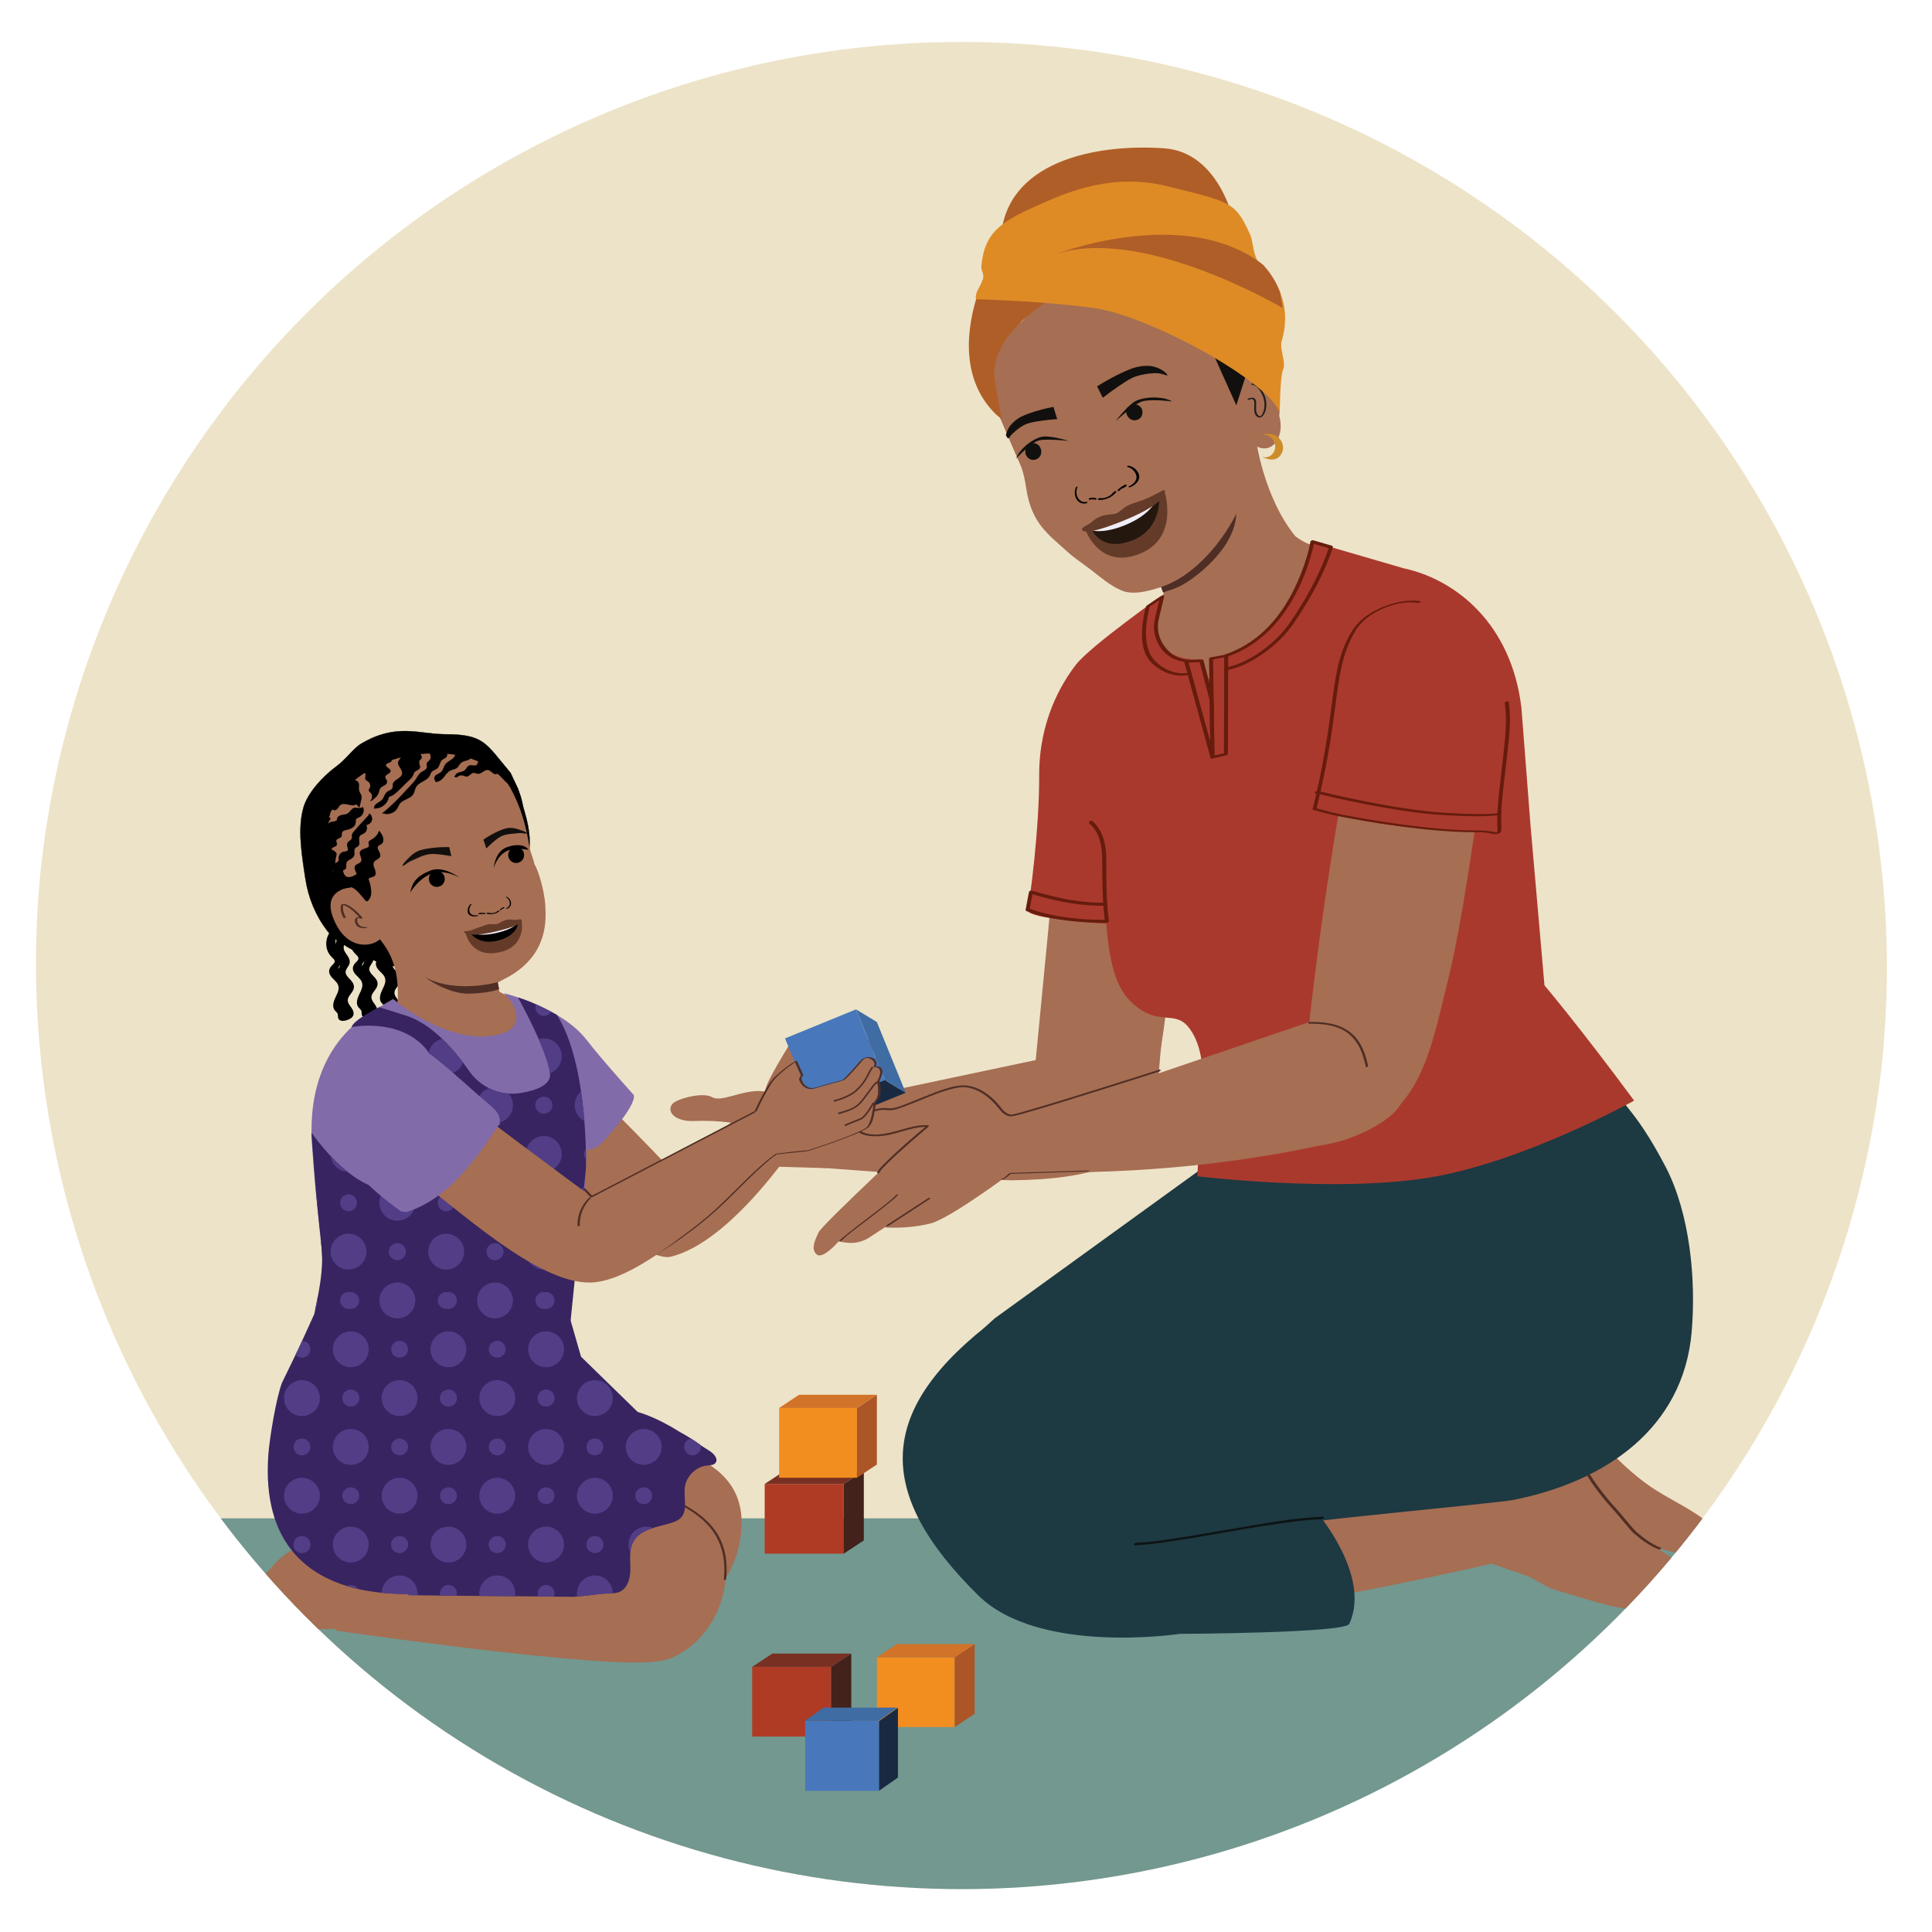 <?xml version="1.0" encoding="UTF-8"?>
<svg id="Layer_9" data-name="Layer 9" xmlns="http://www.w3.org/2000/svg" xmlns:xlink="http://www.w3.org/1999/xlink" viewBox="0 0 1213.85 1213.85">
  <defs>
    <style>
      .cls-1 {
        fill: #cd8c2a;
      }

      .cls-1, .cls-2, .cls-3, .cls-4, .cls-5, .cls-6, .cls-7, .cls-8, .cls-9, .cls-10, .cls-11, .cls-12, .cls-13, .cls-14, .cls-15, .cls-16, .cls-17, .cls-18, .cls-19, .cls-20, .cls-21, .cls-22, .cls-23, .cls-24, .cls-25, .cls-26, .cls-27, .cls-28, .cls-29, .cls-30 {
        stroke-width: 0px;
      }

      .cls-2 {
        fill: #de8b26;
      }

      .cls-3 {
        fill: #af3b25;
      }

      .cls-4 {
        fill: #523e87;
      }

      .cls-31 {
        clip-path: url(#clippath);
      }

      .cls-5, .cls-32 {
        fill: none;
      }

      .cls-6 {
        fill: #643b29;
      }

      .cls-7 {
        fill: #1d3942;
      }

      .cls-8 {
        fill: #ac5526;
      }

      .cls-9 {
        fill: #661c0d;
      }

      .cls-10 {
        fill: #f0edf6;
      }

      .cls-11 {
        fill: #0d1314;
      }

      .cls-12 {
        fill: #372461;
      }

      .cls-13 {
        fill: #f28d20;
      }

      .cls-33 {
        clip-path: url(#clippath-1);
      }

      .cls-14, .cls-34 {
        fill: #000;
      }

      .cls-32 {
        stroke: #4f2e25;
      }

      .cls-32, .cls-34 {
        stroke-miterlimit: 10;
      }

      .cls-15 {
        fill: #ede3c8;
      }

      .cls-16 {
        fill: #b05e27;
      }

      .cls-17 {
        fill: #4878bb;
      }

      .cls-18 {
        fill: #783022;
      }

      .cls-19 {
        fill: #3f6ca3;
      }

      .cls-20 {
        fill: #221e1f;
      }

      .cls-21 {
        fill: #42221a;
      }

      .cls-22 {
        fill: #a66e53;
      }

      .cls-23 {
        fill: #aa392d;
      }

      .cls-34 {
        stroke: #000;
        stroke-width: .17px;
      }

      .cls-24 {
        fill: #12100e;
      }

      .cls-25 {
        fill: #d17328;
      }

      .cls-26 {
        fill: #1a2942;
      }

      .cls-27 {
        fill: #826ba9;
      }

      .cls-28 {
        fill: #24170e;
      }

      .cls-29 {
        fill: #4f2e25;
      }

      .cls-30 {
        fill: #729890;
      }
    </style>
    <clipPath id="clippath">
      <circle class="cls-5" cx="604.19" cy="605.31" r="581.59"/>
    </clipPath>
    <clipPath id="clippath-1">
      <path class="cls-5" d="M445.88,911.65c-1.94-1.21-3.89-2.43-5.85-3.64.05-.03.09-.06.13-.09-4.24-3.1-8.96-6.02-13.86-8.66l-.32.4c-7.91-4.4-14.14-8.06-22.76-10.67.6-.1-1.02-.36-1.02-.36l-37.16-36.24-6.52-22.7,9.62-95.61s1.85-64.76-18.22-96.39c0,0-12.88-7.49-24.51-11.03,0,0,18.06,32.14,20.13,47.55.99,7.32-8.32,10.83-18.36,12.5-12.56,2.09-25.22-3.39-32.46-13.86-8.75-12.66-22.94-29.41-39.59-34.74l-16.85-5.31s-16.35,7.99-17.39,12.55c0,0,28.87-6.08,46.04,12.85,17.17,18.92-.25,89.27-23.9,88.91-23.66-.36-47.35-35.59-47.35-35.59,0,0,2.42,36.87,5.98,68.96.3,2.68.51,5.21.66,7.62.47,14.84-3.5,29.91-4.84,37.43l-9.81,21.54-10.53,21.72c-3.66,9.61-7.82,34.88-8.56,45.11-5.59,76.52,51.35,87.99,88.17,87.54-.1.49-.15.78-.15.78,22.04.46,77.36.64,104.55,1.06,0-.07.01-.14.02-.21,8.5-.25,13.25-1.76,21.89-1.96,2.03-.05,4.11-.11,5.99-.87,5.3-2.14,7.02-8.81,7.01-14.53,0-5.72-.95-11.81,1.72-16.87,4.33-8.21,15.3-9.3,24.15-12.08,2.08-.65,4.18-1.49,5.71-3.04,4.75-4.79,1.72-12.82,2.66-19.5.97-6.93,7.08-12.79,14.04-13.46,1.85-.18,3.99-.15,5.16-1.59,1.99-2.46-.95-5.84-3.63-7.52Z"/>
    </clipPath>
  </defs>
  <g class="cls-31">
    <circle class="cls-15" cx="603.93" cy="607.93" r="581.59"/>
    <path class="cls-30" d="M67.66,953.97c88.08,138.69,295.01,236.07,536.27,236.07s448.19-97.37,536.27-236.07H67.66Z"/>
    <path class="cls-16" d="M795.2,260.75s-91.41-54.12-146.85-33.73c0,0,83.54-33.14,134.23,6.01l1.52,1.75c3.99,4.62,7.14,9.92,9.3,15.63l1.81,10.33Z"/>
    <path class="cls-22" d="M942.69,930.42c4.09-7.68,14.47-15.24,21.63-18.52,7.17-3.27,15.05,1.17,17.17,2.32,15.74,8.54,22.93,22.95,34.72,35.89,9.04,9.92,19.3,18.73,30.47,26.17,11.36,7.57,20.76,12.08,32.34,19.04.08.05,1.27.1,1.36.15,5.74,3.45,8.98,8.81,11.22,15.12.82,2.31,1.66,4.58,2.62,6.74,1.32,3,2.85,5.28.86,8.47-3.68,5.88-13.33-2.19-16.24-3.77-.54-.29-1.14-.44-1.75-.44-2.45-.02-6.32-.46-18.16-4.26-1.15-.37-2.27-.65-3.39-.87-.03.07.03-.07,0,0-6.32-1.64-35.14-5.78-40.29-6.78-10.15-1.99-40.85-11.67-40.85-11.67-3.53-.84-64.43-39.74-82.95-30.68l15.93-23.57s31.24-5.65,35.32-13.33Z"/>
    <path class="cls-22" d="M1042.7,972.91c-1.12-.44-2.23-.78-3.33-1.08-.04.06.04-.06,0,0-6.21-2.03-34.72-7.92-39.8-9.24-10.01-2.61-40.06-14.15-40.06-14.15-3.47-1.06-45.68-19.51-64.72-11.61l1.14-46.65s31.52-3.73,36.07-11.14c4.55-7.42,15.37-14.33,22.73-17.16,7.35-2.83,14.96,2.09,17,3.36,15.19,9.49,21.48,24.31,32.46,37.95,8.42,10.46,18.12,19.87,28.81,27.99,10.87,8.25,23.3,13.53,34.43,21.19.08.05.16.11.24.16,5.52,3.8,9.53,9.41,11.38,15.85.68,2.35,1.38,4.67,2.2,6.89,1.14,3.07,2.52,5.45.34,8.51-4.03,5.65-13.17-3-15.98-4.76"/>
    <path class="cls-22" d="M1000.99,861.56c-10.11,35.55,28.42,74.18-18.65,87.93l-11.08,16.21c11.67,30.76,32.09,4.85,20.74,35.72l-54.88-19.02s-233.65,54.89-279.49,33.91c-18.6-4.97-54.08-48.17-46.67-105.94,7.41-57.78,32.03-43.04,48.62-49.73,16.59-6.69,184.32-16.47,245.81-10.26l73.94-38.4,21.65,49.6Z"/>
    <path class="cls-7" d="M1012.9,678.68c-.32-1.24-1.89-3.06-2.15-4.48-2.65-1.79-.84.81-6.73-3.53-9.18,3.25-7.44,9.35-16.91,11.51-23.11,5.28-47.16,6.29-70.78,5.75-25.85-.58-51.59-3.22-77.31-5.7-22.26-2.15-44.57-4.21-66.94-4.72l-3.72,47.05-143.15,103.56s-92.27,77.86-37.93,125.84c40.79,36.02,159.03,14.57,159.03,14.57,1.09,2,28.77-5.74,45.01-7.99,20.14-4.5,147.78-15.86,159.52-18.18,57.99-11.44,106.71-45.05,111.99-105.34,2.89-32.98-1.05-74.67-16.45-104.13-20.76-39.72-29.47-38.71-33.46-54.22Z"/>
    <path class="cls-29" d="M997.15,927.13c3.25,5.31,7.06,10.3,11,15.12,2.46,3.01,5.16,5.81,7.66,8.78l6.91,8.2c1.31,1.55,2.5,3.03,4.05,4.34,4.55,3.87,9.58,7.67,15.2,9.81.41.16.96.12,1.32-.16.21-.16.59-.62.14-.8-5.22-1.99-9.91-5.43-14.18-8.97-1.64-1.36-2.89-2.71-4.26-4.34-2.35-2.79-4.69-5.57-7.04-8.36s-4.7-5.19-6.94-7.89c-4.36-5.25-8.58-10.69-12.14-16.51-.35-.58-2.16.04-1.72.75h0Z"/>
    <path class="cls-7" d="M825.18,947.42s36.96,41.42,22.56,72.86c-2.66,5.81-106.48,6.25-106.48,6.25,0,0-88.41,13.47-126.59-24.14-66.09-65.11-64.11-117.41,11.63-174.28,77.43-58.13,0,0,0,0l153.39,131.62"/>
    <path class="cls-11" d="M830.85,952.99c-15.37.57-30.68,3.2-45.83,5.73-16.56,2.76-33.07,5.87-49.68,8.31-6.92,1.02-13.89,2.01-20.89,2.25-.57.02-1.62.19-1.92.77s.24.8.77.78c6.1-.22,12.18-.98,18.22-1.82,7.86-1.09,15.68-2.4,23.5-3.73,16.91-2.88,33.8-6,50.79-8.36,7.92-1.1,15.89-2.09,23.89-2.39.57-.02,1.62-.19,1.92-.77s-.24-.8-.77-.78h0Z"/>
    <path class="cls-14" d="M208.66,584.1c-3.23,3.05-4.42,7.84-3.27,12.1.58,2.14,1.78,4,3.4,5.5.74.68,1.69,1.46,1.48,2.59-.19,1.04-1.29,1.79-1.96,2.52-1.73,1.88-2.05,4.05-.63,6.25,1.34,2.07,3.79,3.43,4.72,5.76,1.16,2.87-.69,5.74-1.85,8.28-.93,2.04-1.77,4.8-.71,6.95.52,1.06,1.6,1.64,2.15,2.63.65,1.16-.01,2.61.87,3.71,1.67,2.08,6.02.5,7.73-.74,2.28-1.66,1.78-4.18.35-6.27s-3.24-3.95-2.11-6.51c.83-1.88,2.5-3.28,3.23-5.22s.07-3.69-1.16-5.25c-1.14-1.45-2.83-2.65-3.53-4.4-.92-2.27.94-3.83,1.88-5.7,1.17-2.33.08-4.38-1.27-6.33-.66-.96-1.38-1.92-1.79-3.03-.52-1.4-.25-2.65.21-4.02,1.04-3.1,1.22-6.14.48-9.34-.79-3.41-2.33-6.6-3.9-9.72-.79-1.57-6.37.41-5.8,1.55,2.41,4.8,5.23,10.42,4.19,15.95-.45,2.39-1.91,4.65-.98,7.12.68,1.81,2.11,3.2,2.97,4.91,1.07,2.1.35,3.61-.86,5.45-1.07,1.6-1.67,3.38-.71,5.18,1.52,2.84,6.04,5.09,4.41,8.84-.76,1.75-2.24,3.08-3.05,4.81-1.03,2.19-.28,4.14,1.06,6,.74,1.03,1.59,2.03,1.99,3.26.17.52.29,1.11.17,1.66-.04.19-.19.39-.23.57-.19.95,2.85.16,2.55-.44-.22-.44-.47-.56-.56-1.16-.07-.5,0-1.02-.08-1.52-.2-1.35-1.23-1.93-2.03-2.91-1.44-1.78-.81-4.36-.04-6.29,1-2.48,2.57-4.77,2.58-7.54,0-2.48-1.72-4.22-3.37-5.85-1.54-1.52-3.7-4.02-2.17-6.27,1.09-1.6,3.55-2.86,3-5.16-.29-1.23-1.47-2.01-2.31-2.85-.78-.78-1.4-1.68-1.86-2.68-1.94-4.16-1.3-9.47,2.09-12.68.98-.93-.85-1.18-1.42-1.15-1.32.06-2.88.51-3.86,1.44h0Z"/>
    <path class="cls-14" d="M223.59,582.3c-3.22,3.04-4.45,7.73-3.3,12.01.58,2.14,1.77,3.95,3.38,5.45.76.7,1.72,1.53,1.51,2.69-.19,1.06-1.26,1.83-1.95,2.57-1.73,1.87-2.08,3.93-.65,6.15,1.35,2.09,3.78,3.41,4.72,5.76,1.17,2.9-.67,5.77-1.83,8.34-.92,2.03-1.78,4.76-.73,6.9.52,1.06,1.64,1.64,2.17,2.66.6,1.16-.03,2.58.84,3.64,1.63,1.99,6.05.28,7.7-.83,2.33-1.56,1.8-4.08.38-6.14s-3.26-3.99-2.12-6.56c.83-1.88,2.5-3.28,3.23-5.22s.1-3.64-1.15-5.17c-1.17-1.44-2.82-2.67-3.53-4.43-.93-2.3.92-3.86,1.87-5.76,1.16-2.32.09-4.33-1.25-6.28-.66-.96-1.38-1.92-1.79-3.03-.53-1.41-.26-2.69.2-4.07,1.03-3.09,1.23-6.1.49-9.29-.79-3.41-2.33-6.6-3.9-9.72-.69-1.37-6.23.68-5.8,1.55,2.43,4.83,5.2,10.43,4.2,16.01-.43,2.38-1.92,4.61-1,7.07.68,1.81,2.11,3.2,2.97,4.91.4.78.7,1.68.6,2.57-.13,1.15-.93,2.13-1.54,3.07-1.01,1.56-1.55,3.26-.63,4.99,1.56,2.92,6.15,5.15,4.36,9.02-.8,1.73-2.28,3.06-3.05,4.81-1.01,2.27-.08,4.21,1.3,6.07.69.93,1.43,1.88,1.79,3.01.2.61.33,1.35.11,1.97-.06.18-.17.31-.25.48-.05.05-.1.1-.14.15-.67.8.32.58,2.96-.66-.03-.1-.35-.16-.4-.29-.13-.3-.25-.53-.31-.85-.1-.56-.03-1.14-.11-1.7-.19-1.28-1.14-1.85-1.92-2.77-1.54-1.83-.98-4.47-.16-6.48.97-2.39,2.48-4.62,2.58-7.28s-1.64-4.33-3.35-6.01c-1.57-1.54-3.59-3.94-2.28-6.24.95-1.67,3.48-2.82,3.13-5.07-.2-1.29-1.48-2.12-2.34-2.98-.79-.79-1.41-1.72-1.88-2.73-1.93-4.14-1.33-9.56,2.07-12.77.94-.89-.84-.93-1.35-.89-1.23.11-2.94.48-3.88,1.37h0Z"/>
    <path class="cls-14" d="M238.03,579.42c-3.22,3.05-4.44,7.79-3.28,12.06.58,2.14,1.77,3.97,3.39,5.47.75.69,1.7,1.49,1.49,2.64-.19,1.06-1.27,1.8-1.95,2.54-1.73,1.88-2.06,3.99-.64,6.2,1.34,2.08,3.78,3.42,4.72,5.76,1.16,2.89-.68,5.75-1.84,8.31-.92,2.03-1.77,4.78-.72,6.93.52,1.06,1.63,1.65,2.17,2.66.61,1.16-.03,2.58.85,3.66,1.65,2.03,6.04.41,7.72-.78,2.29-1.63,1.8-4.13.36-6.21s-3.25-3.97-2.11-6.53c.83-1.88,2.5-3.28,3.23-5.22s.09-3.65-1.14-5.2c-1.15-1.45-2.83-2.66-3.54-4.42-.92-2.28.93-3.84,1.87-5.73,1.17-2.33.09-4.36-1.26-6.31-.66-.96-1.38-1.92-1.79-3.03-.52-1.4-.25-2.67.21-4.05,1.03-3.09,1.22-6.12.49-9.32-.79-3.41-2.33-6.6-3.9-9.72-.74-1.48-6.31.54-5.8,1.55,2.42,4.81,5.22,10.42,4.19,15.98-.44,2.39-1.91,4.64-.99,7.1.68,1.81,2.11,3.2,2.97,4.91.4.78.71,1.7.59,2.59-.15,1.13-.94,2.1-1.55,3.02-1.02,1.56-1.55,3.28-.62,5.01,1.56,2.91,6.13,5.15,4.36,9-.8,1.73-2.28,3.06-3.05,4.81-1.01,2.27-.08,4.23,1.31,6.1.69.93,1.43,1.88,1.79,3.01.19.59.34,1.34.1,1.94-.05.12-.16.27-.19.39-.24.22-.26.25-.06.12.79-.48,1.69-.68,2.69-.61-.03-.08-.24-.13-.27-.22-.1-.29-.25-.51-.3-.83-.1-.56-.03-1.14-.11-1.7-.19-1.26-1.11-1.86-1.89-2.75-1.58-1.8-.99-4.46-.18-6.47.97-2.41,2.47-4.62,2.58-7.31s-1.65-4.36-3.36-6.03c-1.54-1.51-3.61-3.92-2.27-6.19.99-1.67,3.48-2.82,3.12-5.09-.2-1.3-1.48-2.14-2.34-3-.78-.78-1.4-1.7-1.87-2.71-1.94-4.15-1.31-9.51,2.08-12.72.96-.91-.85-1.07-1.39-1.03-1.28.08-2.91.49-3.87,1.41h0Z"/>
    <path class="cls-34" d="M205.88,585.18c5.88,7.58,19.2,13.46,27.92,17.64,8.92,4.27,12.64,4.87,22.11,3.55,18.47-2.57,36.52-9.69,50.67-22.14,14.59-12.84,23.71-30.67,25.93-50.15,1.55-13.61-3.71-25.56-6.96-38.33-.54-1.28-4.24-8.93-4.79-10.21-15.9-18.83-16.36-24.22-41.89-24.24-15.71-.17-30.18-7.14-52.18,6.09-4.74,2.85-9.2,9.57-15.15,13.93-8.96,6.57-18.17,16.81-20.83,25.84-3.88,13.21-1.21,29.68,1.22,45.28,1.84,11.82,6.47,23.07,13.81,32.54.05.06.09.12.14.18Z"/>
    <path class="cls-22" d="M342.59,568.53c-.46-8.12-4.27-21.87-6.87-25.62-.51-3.71-2.48-6.67-3.26-11.85-.23-1.5-.48-2.94-.75-4.36-.21-.72-.35-1.45-.43-2.19-5.12-25.04-15.71-36.81-15.71-36.81-13.5-14.89-33.9-21.48-53.56-17.32-23.23,4.41-41.85,22.09-50.39,38.15-4.25,7.95-5.4,17.2-3.24,25.96,1.83,7.49,10.07,14.71,13.52,22.6-8.21,1-18.15,5.05-12.63,19.5,7.61,19.94,23.3,19.11,29.45,13.53,6.71,8.55,8.26,14.03,9.74,19.65,1.54,5.83,1.86,17.26,1.17,19.94l-13.93,8.63c22.39,25.27,90.5,43.54,101.54-3.05l-23.46-12.16-1.13-5.76c.54-.13-.53.12,7.59-4.08,24.11-14.18,22.89-35.18,22.35-44.75Z"/>
    <path class="cls-29" d="M313.58,621.43l-.85-4.36s-26.16,7.49-45.79-3.16c0,0,14.18,10.77,27.91,10.38,13.73-.39,18.73-2.86,18.73-2.86Z"/>
    <g>
      <path class="cls-14" d="M229.25,564.58c-.07-.11-.55-5.09,1.17.78.86,2.95-5.08-5.98-8.02-7.48-1.34-.69-2.92-1.43-4.49-1.73-1.56-.3-3.25-.67-4.87-.54-2.31-.05-7.09,4.26-9.12,5.29-.33.23,3.48,3.08,3.15,3.3-9.78-15.8-15.71-29.26-7.5-52.87,2.37-6.81,10.85-15.54,13.42-18.32,15.61-16.66,32.14-21.09,53.22-23.52,24.43-2.81,46.66,2.33,57.67,23.7,2.65,5.15,3.59,7.35,4.38,13.01,0,0-.64-12.35-13.73-16.35-13.09-4-15.31-3.62-31.54.14-18.81,4.28-25.2,2.55-38.55,13.1-12.18,9.66-13.71,15.98-13.71,15.98-.09,3.43-1.5,6.65-2.18,9.99-.67,3.29-.44,6.56.13,9.85,1.15,6.73-.25,4.55,1.9,11.09,1.34,4.06,4.29,11.89.73,15.52-1.59,1.62.12-.72-2.06-.94Z"/>
      <path class="cls-14" d="M229.51,564.51c-.17-.52.14-1.41-.07-1.84-.39-.78-.2.32-.2.17,0,.13.18.39.24.52.16.39.29.8.41,1.21.09.27.15.86.32,1.1.14.19.25.19.08-.05-.63-.93-1.64-1.78-2.38-2.64-1.02-1.19-2.03-2.39-3.14-3.49-2.77-2.75-6.9-4.02-10.75-4.1-3.3-.07-5.95,2.45-8.5,4.25-.42.3-1.61.77-1.83,1.19-.14.27.06.42.23.63.29.35,3.02,2.5,2.88,2.72l.5-.09c-3.58-5.78-6.99-11.75-9.1-18.25s-2.73-13.67-1.81-20.62c.58-4.4,1.69-8.73,3.1-12.94,1.13-3.35,2.95-6.31,5.05-9.14,3.81-5.12,8.26-10.01,12.96-14.33,5.43-4.98,11.61-9.07,18.37-12s13.71-4.63,20.84-5.82c14.05-2.34,29.04-3.49,42.72,1.3,6.3,2.21,12.11,5.73,16.76,10.55,2.35,2.44,4.38,5.16,6.1,8.07,1.82,3.1,3.56,6.42,4.57,9.88.52,1.79.84,3.63,1.1,5.48.03.23.55.12.54-.09-.14-2.55-1.09-5.15-2.3-7.37s-2.78-4.08-4.71-5.62c-2.64-2.1-5.69-3.19-8.88-4.13-5.15-1.52-10.26-2.64-15.66-2.05-7.22.79-14.25,2.98-21.37,4.32-5.69,1.07-11.53,1.75-17.05,3.57-5.89,1.93-11.06,5.36-15.8,9.29-4.28,3.56-8.6,7.63-11.29,12.58-.37.69-.84,1.49-1,2.27-.27,1.4-.31,2.82-.66,4.22-.52,2.1-1.24,4.16-1.62,6.29-.76,4.27.24,8.29.65,12.52.2,2.1.25,4,.86,6.05.91,3.07,2.11,6.04,2.7,9.2.32,1.68.49,3.44.17,5.14-.14.75-.4,1.48-.8,2.13-.23.36-.51.65-.79.97-.04.05-.31.34-.36.33.17.03.18,0,.16-.15-.13-.86-.58-1.21-1.43-1.35-.26-.04-.54.33-.18.39.94.15.8.54,1.08,1.16.08.18.03.28.25.35.56.17,1.38-1.05,1.6-1.37,1.63-2.36,1.28-5.59.73-8.24-.64-3.08-1.83-6-2.7-9.02-.55-1.92-.57-3.76-.76-5.73-.42-4.36-1.44-8.49-.55-12.88.43-2.12,1.15-4.16,1.64-6.26.3-1.26.29-2.57.56-3.81.18-.84.7-1.69,1.11-2.42,1.12-1.98,2.53-3.79,4.03-5.49,4.71-5.32,10.57-10.17,16.89-13.45,4.75-2.47,9.9-3.64,15.14-4.58,7.25-1.3,14.41-2.84,21.61-4.39,5.44-1.17,10.75-1.93,16.27-.84,6.19,1.22,13.02,2.96,17.34,7.88,2.42,2.75,4.04,6.29,4.52,9.93.02.19.06.47.07.61l.54-.09c-1.04-7.29-4.28-14.12-8.75-19.95-4.02-5.24-9.25-9.42-15.2-12.27-13.15-6.29-28.26-5.99-42.38-4.11-14.53,1.93-28.67,5.83-40.44,14.91-5.32,4.1-9.99,9.03-14.33,14.14-2.29,2.7-4.49,5.51-6.27,8.58-1.99,3.43-3.07,7.34-4.02,11.18-1.79,7.31-2.32,14.92-.79,22.32,1.37,6.65,4.29,12.83,7.66,18.68.91,1.59,1.86,3.15,2.83,4.71.11.18.42.05.5-.09.3-.49-1.79-1.98-2.07-2.23-.19-.17-1.08-.88-1.05-1.03.01-.09.7-.42.8-.49.46-.3.9-.62,1.35-.94,1.7-1.22,3.4-2.63,5.35-3.42,1.24-.51,2.62-.37,3.92-.18,1.75.26,3.45.65,5.07,1.37,3.33,1.48,5.41,4.39,7.73,7.07.36.42,1.22,1.76,1.89,1.76.98,0,.1-1.75,0-2.08s-.65-2.45-1.35-1.54c-.29.38-.12,1.69.02,2.12.08.24.61.1.53-.14Z"/>
    </g>
    <path class="cls-22" d="M223.66,555.83c1.17.19,8.88-5.91,10.11-4.89,12.07-34.46,59.68-61.49,92.07-41.49-2.08-4.52-4.38-13.42-5.48-14.9-13.92-18.82-35.14-22.99-57.17-20.67-22.03,2.32-47.52,14.36-56.46,39.08-8.68,23.97-6.91,43.93,16.93,42.86Z"/>
    <g>
      <path class="cls-14" d="M238.79,522.8l-.56-.75c-.7,2.11-2.2,3.95-4.14,5.06-1.14.65-2.64,1.43-2.48,2.73.05.38.25.73.29,1.11.3,2.43-4.45,1.83-5.53,4.03-.92,1.85,1.56,4.05.78,5.96-.69,1.7-3.41,1.78-4.1,3.49-.85,2.11,2.22,4.58.96,6.48-.9,1.37-3.31,1-4.16,2.41-.4.67-.3,1.5-.25,2.31,4.09.55,8.22,1.37,12.53,1.89-.13-.89-.37-1.79-.72-2.59-.31-.71-.64-1.5-.39-2.23.56-1.62,3.13-1.23,4.33-2.46,2.1-2.15-1.99-5.93-.52-8.55.88-1.57,3.39-1.84,3.92-3.57.69-2.26-2.74-4.84-1.18-6.61.48-.54,1.25-.69,1.86-1.08,1.2-.77,1.6-2.42,1.3-3.82-.29-1.4-1.13-2.62-1.95-3.79Z"/>
      <path class="cls-14" d="M238.91,522.75l-.56-.75c-.05-.06-.22,0-.24.06-.76,2.13-2.16,3.84-4.09,5-.94.57-2.43,1.21-2.54,2.48-.07.8.6,1.53.13,2.31-.41.68-1.38.93-2.09,1.16-.92.31-1.97.57-2.71,1.24-2.63,2.35,2.52,5.76-1.04,7.96-.93.58-2.17.94-2.73,1.96-.71,1.27.13,2.69.64,3.86.35.81.74,1.76.33,2.61-.54,1.1-1.83,1.21-2.86,1.61-1.58.62-1.78,1.77-1.67,3.37,0,.02.03.03.05.03,4.19.57,8.34,1.37,12.53,1.89.05,0,.21-.02.2-.1-.16-.97-.43-1.86-.79-2.77-.48-1.19-.61-2.32.66-3.02,1.03-.57,2.33-.53,3.23-1.35,1.74-1.59-.04-4.25-.51-6.02s0-2.98,1.52-3.96c.86-.55,1.96-1.02,2.41-2.01,1.25-2.77-3.82-5.65.06-7.56,3.54-1.74,1.78-5.57.06-8.04-.05-.07-.28.02-.23.1,1.27,1.83,2.92,4.39,1.54,6.63-.77,1.24-3.03,1.32-3.16,3.02-.1,1.33.99,2.57,1.42,3.77.79,2.19-.77,3.06-2.38,4.11-2.78,1.81-1.27,4.32-.5,6.86.19.62.36,1.31.21,1.96-.26,1.19-1.4,1.61-2.45,1.93-.91.28-2.1.55-2.45,1.57-.28.84.17,1.69.47,2.46.18.47.42.99.47,1.5.11,1-.48.69-1.3.57-2.41-.33-4.81-.75-7.21-1.13-.85-.14-2.83-.08-3.41-.7-.38-.4-.29-1.24-.1-1.76.35-.93,1.27-1.21,2.11-1.49.97-.32,2.11-.65,2.44-1.75.41-1.4-.74-2.83-1.14-4.1-.7-2.21.96-2.98,2.58-3.93,1.01-.6,1.74-1.39,1.6-2.65-.18-1.6-1.86-3.46-.75-5.03,1.3-1.85,6.04-1.22,5.22-4.34-.42-1.59.75-2.33,2-3.05.86-.5,1.65-1.05,2.35-1.78s1.27-1.55,1.7-2.45c.05-.11.44-.94.23-.93.07,0,.46.62.51.69.05.06.29-.02.23-.1Z"/>
    </g>
    <g>
      <path class="cls-14" d="M231.96,511.19c1.36.9,2.04,2.72,1.59,4.29-.45,1.57-1.99,2.76-3.62,2.8,1.1,1.81.37,4.47-1.5,5.46-.8.43-1.78.6-2.37,1.28-1.47,1.67.57,4.74-.93,6.39-.56.62-1.49.82-2.04,1.46-1.13,1.3-.04,3.44-.75,5.01-.87,1.92-3.94,2.06-4.7,4.03-.53,1.38.28,3.27-.85,4.24-.59.51-1.54.53-1.99,1.15-.55.76-.03,1.79.16,2.71.46,2.28-1.9,4.62-4.17,4.16.25,1.54-.17,3.18-1.13,4.41-1.25-1.29-2.53-2.63-3.16-4.31-.63-1.68-.43-3.81.95-4.96.53-.45,1.22-.73,1.63-1.29,1.04-1.43-.24-3.74.9-5.09.77-.9,2.36-.97,2.81-2.07.21-.53.07-1.13.05-1.7-.08-2.02,1.64-3.94,3.66-4.09.57-.04,1.2.03,1.67-.3,1.36-.94-.41-3.09.01-4.69.41-1.57,2.8-2.04,3.05-3.65.08-.53-.11-1.08-.08-1.62.04-.86.62-1.58,1.17-2.24,2.84-3.37,5.8-6.64,8.86-9.8"/>
      <path class="cls-14" d="M231.87,511.26c2.88,2.12,1.74,6.65-1.93,6.92-.07,0-.17.07-.12.15.89,1.63.54,3.82-.94,5-.99.79-2.5.82-3.18,2.01-.55.97-.29,2.17-.18,3.21.07.73.17,1.55-.14,2.24-.45,1.01-1.52,1.17-2.24,1.88-.9.88-.7,2.16-.67,3.31.07,2.17-1.1,2.98-2.84,3.94-.84.47-1.74,1.01-2.11,1.95-.6,1.55.46,3.56-1.36,4.52-1.27.66-1.98.95-1.61,2.57.24,1.06.49,1.95.01,3-.65,1.43-2.19,2.32-3.74,2.1-.08-.01-.18.04-.16.13.08.65.09,1.27-.03,1.91-.06.33-.45,1.97-.85,2.1-.63.2-1.99-1.9-2.31-2.38-1.38-2.05-1.86-5,.33-6.69.57-.44,1.21-.73,1.55-1.4.36-.71.28-1.55.25-2.32-.06-1.37.06-2.39,1.39-3.12.57-.31,1.26-.51,1.67-1.05.52-.68.28-1.48.3-2.27.02-1.27.72-2.45,1.75-3.18s2.1-.38,3.17-.79c.39-.15.71-.42.85-.82.58-1.65-1.31-3.26-.02-4.87.8-1,2.41-1.49,2.64-2.89.11-.66-.15-1.3,0-1.96.16-.73.61-1.29,1.08-1.85.9-1.09,1.84-2.15,2.78-3.22,1.98-2.24,4.01-4.43,6.09-6.59.11-.11-.13-.16-.21-.08-1.8,1.87-3.57,3.77-5.3,5.7-.84.94-1.67,1.89-2.49,2.84-.67.78-1.49,1.56-1.95,2.48s-.04,1.69-.23,2.67-1.15,1.52-1.88,2.12c-1.12.91-1.4,1.82-1.07,3.23.31,1.31,1.11,2.84-1.13,3.17-.79.12-1.44.12-2.17.54-1.19.68-2.07,1.96-2.15,3.34-.03.53.16,1.11.05,1.62-.21.95-.87,1.2-1.59,1.56-.57.29-1.15.57-1.49,1.14-1.12,1.88.59,3.87-1.45,5.48-.67.53-1.3.89-1.71,1.67s-.54,1.75-.45,2.64c.24,2.31,1.95,4.09,3.49,5.68.06.06.17.05.22-.02.63-.86,1.06-1.83,1.18-2.9.04-.38-.12-.99.08-1.3.14-.22.83-.12,1.14-.2,1.69-.43,3.1-2.1,2.97-3.88-.11-1.58-1.16-2.58.83-3.65.72-.39,1.23-.59,1.48-1.43.33-1.08-.12-2.27.31-3.34.48-1.18,1.74-1.67,2.77-2.26,1.8-1.02,2.25-2.16,2.16-4.22-.03-.64-.1-1.39.17-1.99.35-.79,1.12-1.07,1.78-1.52s1.04-.98,1.16-1.77-.05-1.63-.13-2.43c-.18-1.8.28-2.84,2.03-3.56,1.64-.67,2.78-1.95,2.86-3.79.03-.58-.13-1.01-.24-1.56-.1-.51-.16-.33.32-.53.94-.4,1.73-.68,2.38-1.53,1.39-1.81.81-4.33-.97-5.64-.09-.07-.3.06-.19.15h0Z"/>
    </g>
    <g>
      <path class="cls-14" d="M228.06,507.36c1.02,2.33-.32,5.39-2.72,6.23-.47.16-.99.26-1.36.6-.78.7-.5,1.94-.64,2.98-.31,2.34-2.86,3.66-5.17,4.14-1.48.31-3.35.78-3.56,2.27-.08.59.15,1.21-.03,1.78-.48,1.51-3.28,1.39-3.43,2.96-.07.72.54,1.37.5,2.09-.07,1.54-2.48,1.58-3.41,2.81-.43.57-.48,1.33-.52,2.04-.11,2.17-.21,4.34-.32,6.51-.03.53-.1,1.15-.55,1.43-.77.47-1.63-.46-2.02-1.27-2.2-4.57-3.22-9.71-2.91-14.77.08-1.27.52-2.84,1.77-3.02.42-.06.88.05,1.23-.19.56-.39.27-1.25.07-1.91-.83-2.71,1.52-5.88,4.35-5.89.76,0,1.68.13,2.15-.47.31-.4.27-.96.39-1.46.32-1.26,1.71-1.94,2.98-2.2,1.28-.26,2.65-.31,3.75-1.02,1.37-.89,2.06-2.7,3.6-3.27,1.85-.69,4.33.68,5.73-.71"/>
      <path class="cls-14" d="M227.94,507.39c.63,1.6.33,3.38-.72,4.74-.72.93-1.61,1.22-2.65,1.68-.48.21-.86.45-1.08.95-.29.65-.17,1.42-.23,2.1-.09,1.08-.55,1.95-1.34,2.68-1.52,1.4-3.48,1.5-5.32,2.14-.94.33-1.94.86-2.11,1.93s.26,1.98-.82,2.69c-.53.35-1.15.52-1.69.85-.32.19-.66.42-.83.77-.37.77.24,1.43.35,2.17.24,1.61-1.78,1.89-2.79,2.61-1.38.98-1.12,2.96-1.19,4.45-.05,1.09-.11,2.17-.16,3.26-.02.46-.03.93-.07,1.4,0-.11-.04.84-.17.95l-1.3.26c-.19-.14-.35-.31-.48-.52-1.26-1.62-1.88-4.09-2.38-6.05-.54-2.09-.86-4.25-.94-6.41-.04-1.01-.05-2.05.04-3.06.04-.45.11-.91.26-1.34.32-.91,1.02-1.15,1.94-1.47.66-.23,1.11-.2,1.11-1.1,0-.73-.4-1.41-.41-2.16,0-.9.28-1.81.78-2.57.88-1.33,2.22-2.11,3.87-2.12.47,0,.98.04,1.42-.14s.67-.46.81-.92.13-.95.35-1.39c.39-.78,1.16-1.18,1.93-1.47,1.62-.59,3.45-.4,4.88-1.49.7-.54,1.2-1.29,1.8-1.94,1.11-1.19,2.49-1.33,4.03-1.2,1.18.1,2.29.15,3.24-.65.05-.04-.18-.02-.22.02-1.57,1.33-3.89,0-5.67.67-1.41.53-2.08,1.96-3.15,2.9-1.64,1.45-3.98.94-5.81,1.96-.52.29-1,.68-1.27,1.23-.14.27-.18.54-.25.83l-.15.74-1.44.74c-.21.04-.48-.02-.7-.01-2.62.1-4.92,2.5-4.68,5.18.11,1.18.97,2.16-.63,2.79-.33.13-.67.05-1,.23-1.12.62-1.26,2.19-1.32,3.33-.22,4.73.7,9.63,2.74,13.92.38.81,1.26,2.33,2.38,1.67.38-.23.5-.57.58-.99.21-1.05.14-2.22.19-3.29.1-2.12-.43-5.33,1.7-6.52.83-.46,2.24-.81,2.39-1.93.13-.91-.82-1.71-.37-2.63.38-.77,1.43-1.01,2.13-1.38.35-.19.74-.41.97-.75.61-.9-.07-2.04.56-2.95.75-1.09,2.27-1.23,3.46-1.52.81-.2,1.6-.48,2.34-.87,1.43-.77,2.51-1.94,2.65-3.61.05-.58-.09-1.39.17-1.92.36-.72,1.33-1.06,2.03-1.37s1.28-.79,1.74-1.38c1.07-1.37,1.36-3.17.73-4.79-.02-.06-.26.02-.25.07h0Z"/>
    </g>
    <g>
      <path class="cls-14" d="M223.71,505.31c-2.73,2.03-7.15-1.73-9.84.36-1.3,1.01-1.84,3.22-3.48,3.29-.76.03-1.51-.46-2.23-.23-1.5.48-.69,2.85-1.43,4.23-.93,1.73-3.91,1.3-4.88,3-.27.48-.33,1.05-.56,1.55-.44.94-1.43,1.46-2.26,2.08-.83.62-1.6,1.61-1.32,2.6-2.87-3.05-3.09-8.24-.48-11.52.28-.35.6-.7.73-1.13.13-.42.07-.87.05-1.32-.08-2.22,1.11-4.44,3.01-5.59.66-.4,1.44-.71,1.84-1.38.56-.93.15-2.14.32-3.22.4-2.52,3.59-3.4,5.15-5.41.65-.84,1-1.86,1.59-2.74.63-.94,1.53-1.7,2.57-2.16.82-.37,1.9-.5,2.53.14.44.44.53,1.11.85,1.64.82,1.33,2.75,1.3,4.28,1.01s3.35-.59,4.47.5c1.59,1.54.32,4.31,1.07,6.39.33.91,1.04,1.66,1.29,2.6.22.86.03,1.77-.17,2.63-.35,1.53-.7,3.07-1.05,4.6"/>
      <path class="cls-14" d="M223.63,505.27c-2.79,1.87-6.09-1.24-9.05-.08-1.12.44-1.68,1.44-2.35,2.36s-1.06,1.36-2.51,1.24c-.39-.03-.74-.22-1.14-.2-.35.02-.68.12-.95.35-.9.78-.53,2.34-.8,3.37-.5,1.95-2.61,1.86-4.07,2.69-.42.24-.79.54-1.04.96-.22.37-.27.79-.42,1.19-.27.7-.67,1.15-1.24,1.59-1.17.92-2.76,1.76-2.49,3.49l.26-.09c-1.6-1.78-2.4-4.11-2.28-6.51.06-1.15.32-2.29.81-3.33.45-.97,1.4-1.75,1.73-2.75s0-2.13.27-3.16c.4-1.46,1.33-2.77,2.6-3.6.61-.4,1.36-.68,1.84-1.25.85-1.01.31-2.33.52-3.5.38-2.09,2.54-3.04,4.03-4.27,1.88-1.56,2.31-4.17,4.4-5.53,1.09-.7,2.83-1.09,3.54.29.2.39.29.81.56,1.16.48.64,1.21.93,1.98,1.03,2.1.28,4.94-1.33,6.68.35s.26,4.92,1.36,7.03c.78,1.49,1.25,2.35.91,4.12s-.76,3.36-1.15,5.04c-.03.11.24.07.27-.03.37-1.61.75-3.21,1.1-4.82.29-1.35.29-2.38-.41-3.61-.83-1.45-1.05-2.44-1-4.11.03-1.01.13-2.14-.36-3.07-1.07-2.01-3.56-1.4-5.37-1.13-1.5.23-3.25.19-4.03-1.35-.41-.82-.61-1.6-1.63-1.78-1.87-.32-3.74,1.4-4.62,2.85-.7,1.16-1.18,2.36-2.22,3.28-.87.77-1.88,1.35-2.76,2.11-.6.52-1.14,1.12-1.41,1.88-.61,1.71.45,3.38-1.38,4.6-.94.63-1.82,1.08-2.54,1.99s-1.16,1.95-1.33,3.06c-.13.88.14,1.88-.24,2.71-.27.59-.85,1.11-1.19,1.68-.66,1.1-1.06,2.35-1.19,3.62-.27,2.59.52,5.17,2.26,7.11.06.07.27.01.26-.09-.37-2.33,2.54-2.81,3.48-4.49.6-1.06.57-2.09,1.81-2.68.61-.3,1.29-.45,1.92-.69.94-.36,1.72-.87,2.01-1.87.2-.67.16-1.39.25-2.07.04-.3.07-.73.25-1,.72-1.07,1.61-.41,2.4-.34.91.08,1.57-.31,2.15-.99.52-.61.88-1.34,1.44-1.93.8-.84,1.81-1.06,2.92-.98,2.4.18,5.07,1.75,7.33.23.15-.1-.08-.16-.17-.09h0Z"/>
    </g>
    <g>
      <path class="cls-14" d="M232.61,503.23c1.61-1.25,1.74-3.99.24-5.37-.5-.46-1.2-.94-1.08-1.61.05-.29.25-.52.42-.76,1.04-1.54.46-3.93-1.17-4.81-.34-.19-.73-.32-1-.6-1.13-1.16.52-3.66-.84-4.54-1.15-.74-2.55.96-3.88.67-1.29-.28-1.61-2.2-2.86-2.63-1.86-.64-4.04,2.43-5.44,1.05-.73-.72-.24-2.04.61-2.62.85-.58,1.91-.72,2.85-1.15,2.42-1.11,3.55-3.88,5.5-5.69,2.03-1.89,4.85-2.63,7.54-3.31,1.16-.29,2.35-.58,3.53-.39,1.81.29,3.35,1.83,3.64,3.64.06.35.09.75.37.97.16.13.38.16.59.19,1.03.16,2.06.31,3.09.47.39.06.82.14,1.07.45.57.71-.35,1.68-1.22,1.97-.87.28-1.97.53-2.17,1.42-.38,1.65,2.84,2.14,2.9,3.83.06,1.75-3.18,1.99-3.34,3.74-.09,1.04,1.03,1.82,1.16,2.86.14,1.06-.8,1.95-1.74,2.47-.94.52-2.02.92-2.61,1.82-.44.68-.51,1.54-.73,2.32-.68,2.38-2.77,4.05-4.75,5.55"/>
      <path class="cls-14" d="M232.71,503.25c1.04-.89,1.5-2.25,1.24-3.6-.13-.66-.43-1.25-.88-1.74-.33-.36-.84-.63-1.02-1.11-.28-.72.28-1.21.54-1.86.5-1.2.22-2.69-.64-3.65-.59-.67-1.73-.87-2.1-1.69s0-1.8,0-2.64c.01-1.02-.49-1.79-1.58-1.66-.57.06-1.08.39-1.61.6-1.68.67-2.25-.45-3.06-1.49-.73-.93-1.59-1.2-2.7-.79-.55.2-1.05.5-1.56.77-.59.31-1.33.73-1.97.34-.74-.46-.74-1.34-.31-2.04.68-1.11,2.14-1.24,3.25-1.71.66-.28,1.24-.67,1.77-1.15,1.39-1.26,2.29-2.94,3.59-4.28,1.74-1.8,4.12-2.65,6.48-3.28,2.5-.67,5.42-1.53,7.37.74.37.43.66.92.84,1.46.14.42.11.98.33,1.37.34.6,1.13.55,1.73.64s1.18.18,1.77.27c.22.03.53.04.74.12l.43.3c.42.1.54.32.37.67,0,1.23-1.88,1.31-2.72,1.83-.92.57-.98,1.51-.23,2.25.84.84,2.92,1.57,2.24,3.1-.58,1.29-2.52,1.36-3.08,2.69-.24.57-.05,1.11.22,1.63s.69.96.79,1.53c.18,1.04-.54,1.83-1.35,2.36s-1.77.82-2.49,1.49-.88,1.56-1.11,2.5c-.66,2.63-2.74,4.32-4.8,5.89-.13.1.07.14.15.08,1.49-1.13,3.03-2.31,4.04-3.92.53-.85.76-1.72,1-2.68.41-1.67,1.49-2.23,2.9-3s2.45-1.94,1.61-3.51c-.52-.97-1.28-1.84-.38-2.87.5-.56,1.27-.86,1.88-1.29.82-.59,1.36-1.43.7-2.38-.81-1.16-4.29-2.36-1.68-3.91.74-.44,3.1-.76,2.62-2.22-.18-.54-.78-.64-1.25-.73-1.35-.26-3.54-.05-4-1.6s-1.34-2.95-3.03-3.51c-1.87-.63-4.01.13-5.83.63-1.92.53-3.87,1.19-5.46,2.43s-2.5,2.87-3.75,4.31c-.95,1.1-1.99,1.79-3.37,2.26-.68.23-1.4.43-1.96.89-.83.69-1.37,2.34-.08,2.88,1.06.45,2.28-.57,3.17-.99,1.31-.62,2.26-.34,3.09.79.39.53.75,1.18,1.39,1.44.56.23,1.14.08,1.68-.12.19-.07.38-.18.57-.25.46-.16,1.63-.39,2.05-.08.47.35.37,1.2.33,1.67-.06.76-.3,1.65.08,2.37.45.84,1.58.97,2.16,1.72.8,1.03,1.02,2.53.4,3.71-.36.68-.85,1.05-.36,1.83.63,1,1.59,1.39,1.84,2.67s-.19,2.62-1.2,3.49c-.11.09.13.1.2.05h0Z"/>
    </g>
    <g>
      <path class="cls-14" d="M235.22,507.56c-.31-2.52,3.32-3.32,5.01-5.21,1.29-1.44,1.49-3.73,3.04-4.88,1.12-.83,2.85-1,3.39-2.28.32-.75.09-1.61.21-2.41.48-3.06,5.52-3.71,5.9-6.78.34-2.77-3.56-5.16-2.4-7.69.36-.79,1.17-1.34,1.42-2.17.51-1.67-1.4-3-2.99-3.7-2.23-.99-4.45-1.97-6.68-2.96,3.82-3.18,8.57-5.23,13.51-5.82,1.81-.22,3.74-.22,5.35.65,1.61.87,2.73,2.84,2.12,4.56-.18.5-.5.96-.6,1.49-.44,2.31,3.33,4.39,2.05,6.37-.3.46-.82.74-1.1,1.21-.83,1.36.82,3.18.21,4.65-.53,1.28-2.34,1.41-3.25,2.45-.55.63-.7,1.5-1.05,2.26-.48,1.06-1.33,1.9-2.17,2.71-2.37,2.3-4.74,4.61-7.12,6.91-1.68,1.63-3.51,3.34-5.83,3.68-.58,4.38-5.09,7.84-9.47,7.27"/>
      <path class="cls-14" d="M235.34,507.52c-.14-1.95,1.86-2.87,3.25-3.78s2.27-1.94,2.97-3.48c.42-.92.81-1.87,1.57-2.56s1.73-.9,2.58-1.41c1.77-1.06.79-2.77,1.55-4.35,1.19-2.48,5.27-2.96,5.63-5.95.19-1.57-.91-2.95-1.67-4.21-.36-.6-.74-1.24-.88-1.94-.27-1.33.58-2.02,1.23-3.04.91-1.41.06-2.7-1.16-3.56-1.83-1.29-4.16-2.01-6.19-2.92-.35-.15-1.55-.5-1.62-.89s.58-.71.92-.95c1.11-.81,2.28-1.52,3.51-2.15,2.31-1.17,4.8-2,7.35-2.43s5.8-.7,7.7,1.43c.63.71,1.08,1.64,1.07,2.6-.01,1.08-.86,1.91-.8,2.98.08,1.48,1.4,2.59,2.02,3.84.38.77.46,1.53-.13,2.24-.53.63-1.11.93-1.15,1.84s.48,1.8.56,2.71c.14,1.56-1.08,2.04-2.23,2.68-1.87,1.04-1.91,3.14-3.25,4.68-1.85,2.12-4.05,3.99-6.07,5.95-2.25,2.18-4.59,5.1-7.83,5.7-.04,0-.13.03-.14.07-.68,4.36-4.85,7.66-9.27,7.19-.06,0-.29.1-.16.12,2.16.23,4.29-.36,6.05-1.62.95-.68,1.78-1.53,2.41-2.52.31-.48.57-1,.78-1.54.12-.32.18-.67.3-.99.23-.6.25-.54.77-.78,1.11-.52,2.12-.92,3.11-1.71,1.24-.99,2.35-2.15,3.49-3.25,1.3-1.27,2.61-2.53,3.91-3.8,1.22-1.18,2.67-2.33,3.59-3.77s.89-2.84,2.59-3.76c.87-.47,1.92-.86,2.17-1.93s-.44-2.13-.52-3.19c-.11-1.45,1.4-1.76,1.58-3.04.32-2.29-2.96-3.6-2.2-6.07.43-1.4.99-2.25.26-3.72-.55-1.11-1.53-1.9-2.68-2.32-2.94-1.08-6.68-.16-9.55.76-3.2,1.03-6.15,2.67-8.75,4.79-.03.02-.04.05,0,.06,2.32,1.03,4.7,1.98,6.98,3.1.94.46,2.03,1.11,2.52,2.09.59,1.18-.2,2.04-.86,2.96-2.15,2.98,2.35,5.31,1.99,8.33s-4.33,3.45-5.58,5.84c-.34.64-.34,1.27-.35,1.97-.04,1.78-.86,2.27-2.36,2.98s-2.22,1.68-2.89,3.16c-.5,1.11-1,2.16-1.95,2.95-.66.55-1.42.98-2.14,1.44-1.18.77-2.38,1.66-2.28,3.21,0,.06.25.01.25-.07h0Z"/>
    </g>
    <g>
      <path class="cls-14" d="M240.52,510.88c3.19,1.31,7.25-.03,9.03-2.99.6-.99.96-2.11,1.66-3.03,2.03-2.66,6.29-2.87,8.18-5.63,1.03-1.51,1.13-3.49,2.1-5.04,1.94-3.08,6.68-3.53,8.4-6.74.44-.82.65-1.77,1.25-2.49.96-1.14,2.65-1.37,3.71-2.42,1.39-1.38,1.33-3.81,2.81-5.1.88-.77,2.2-1.02,2.84-2,1.11-1.7-.62-4.29.61-5.9.48-.63,1.31-.92,1.8-1.54,1.19-1.5-.29-3.72-1.98-4.62-2.15-1.15-4.64-1.41-7.06-1.66-.57-.06-1.13-.12-1.7-.17-2.88-.29-6.32-.36-8.06,1.95-.34.46-.58,1.12-.24,1.57.18.24.47.35.74.46,2.03.77,4.06,1.54,6.09,2.31-1.57.8-1.38,3.1-.78,4.76s1.29,3.69.13,5.02c-.58.67-1.58,1.05-1.81,1.91-.18.67.19,1.35.2,2.04.03,2.05-2.67,2.74-4.26,4.04-1.11.92-1.72,2.28-2.49,3.5-.89,1.4-2.03,2.63-3.15,3.85-1.02,1.1-2.04,2.21-3.06,3.31-2.85,3.08-5.71,6.17-8.75,9.06-2.14,2.03-4.37,3.97-6.68,5.8"/>
      <path class="cls-14" d="M240.44,510.96c1.93.73,4.06.64,5.95-.21.88-.4,1.68-.95,2.35-1.65.98-1.02,1.41-2.31,2.11-3.51,1.43-2.45,4.2-3.07,6.48-4.43.83-.5,1.6-1.1,2.15-1.9.75-1.1,1-2.42,1.46-3.65,1.03-2.79,3.46-3.82,5.85-5.22.77-.45,1.54-.95,2.18-1.58.95-.94,1.22-2.03,1.84-3.18.73-1.33,2.08-1.68,3.29-2.42.98-.6,1.5-1.41,1.93-2.46.51-1.25.81-2.62,1.97-3.47.85-.63,2-.89,2.6-1.83.55-.86.4-1.91.29-2.86-.08-.64-.2-1.29-.11-1.93.15-1.08.94-1.51,1.71-2.14,1.65-1.37.82-3.42-.62-4.63-2.07-1.73-5.2-1.98-7.76-2.25-2.38-.25-4.93-.66-7.28,0-1.08.3-4.2,1.92-3.09,3.48.55.78,2.14,1,2.96,1.31.87.33,1.74.66,2.61.99.17.06.8.23.87.33.29.42.18-.08-.08.39-.43.79-.77,1.27-.76,2.24.01,1.16.45,2.19.79,3.28.57,1.83.63,3.27-.94,4.58-.75.62-1.19,1.12-1.09,2.14s.37,1.79-.32,2.63c-.48.59-1.2.98-1.84,1.36-1.05.62-2.04,1.21-2.79,2.2-1.05,1.39-1.79,2.97-2.91,4.33s-2.42,2.69-3.65,4.02c-5.27,5.7-10.55,11.33-16.64,16.17-.13.1.07.19.16.11,6.63-5.28,12.32-11.49,18.06-17.7,1.33-1.44,2.69-2.87,3.73-4.54.55-.88,1.01-1.84,1.69-2.62s1.46-1.24,2.31-1.75c.9-.53,1.98-1.09,2.44-2.09.21-.45.22-.9.16-1.38-.1-.84-.24-1.64.34-2.34.28-.35.72-.57,1.04-.88,2.85-2.73-2.75-7.83.85-9.99.06-.04.11-.12.02-.16-1.74-.66-3.48-1.32-5.22-1.98-.51-.19-1.52-.44-1.7-1.03-.22-.72.56-1.52,1.04-1.92.84-.71,1.92-1.05,2.99-1.21,1.55-.23,3.13-.08,4.68.07,1.98.2,4,.34,5.92.86,1.69.46,3.45,1.22,4.33,2.83.6,1.09.54,2.2-.46,3.04-.45.38-.99.64-1.35,1.12-.6.82-.49,1.85-.38,2.8.09.74.25,1.52.1,2.26-.27,1.36-1.5,1.72-2.53,2.37-.92.58-1.43,1.37-1.83,2.36-.72,1.77-1.16,3.14-2.97,4.09-.97.51-1.95.91-2.58,1.85-.44.67-.63,1.47-1.01,2.17-.44.8-1.07,1.44-1.79,1.98-1.93,1.44-4.41,2.16-6.04,4-.93,1.05-1.29,2.36-1.72,3.67-.61,1.86-1.59,3.15-3.31,4.11-1.26.7-2.62,1.2-3.85,1.95-1.32.8-2.15,1.82-2.84,3.19-.94,1.87-1.96,3.38-3.94,4.27-1.81.82-3.84.89-5.69.19-.11-.04-.29.11-.14.17h0Z"/>
    </g>
    <g>
      <path class="cls-14" d="M273.59,490.37c-1.14-.68-.66-2.54.38-3.37,1.04-.83,2.43-1.17,3.38-2.11,1.23-1.22,1.43-3.14,2.41-4.56,1.04-1.51,2.83-2.28,4.3-3.37,1.47-1.1,2.73-3,2.01-4.68-.39-.91-1.31-1.81-.87-2.69.45-.9,1.97-.82,2.36-1.74.43-1.04-1.01-1.97-1.02-3.1-.01-.75.64-1.36,1.33-1.66,2.38-1.05,5.05.43,7.22,1.86,2.53,1.66,5.06,3.32,7.59,4.97.18.11.35.23.49.39.61.73-.02,1.93-.91,2.27-.89.34-1.88.12-2.83.02-.95-.1-2.03-.03-2.65.7-.62.73-.53,1.82-.95,2.68-1.03,2.11-4.24,1.72-6.07,3.18-1.13.9-1.62,2.44-2.77,3.33-1.17.9-2.78.96-4.11,1.6-1.87.9-2.97,2.81-4.27,4.43-1.3,1.61-3.26,3.1-5.27,2.6"/>
      <path class="cls-14" d="M273.7,490.33c-1.48-1.1-.19-2.99.95-3.72s2.34-1.08,3.16-2.14,1.07-2.37,1.68-3.52c.81-1.51,2.2-2.36,3.59-3.25,2.16-1.39,4.2-3.48,2.74-6.13-.33-.6-.86-1.27-.51-2,.32-.69,1.24-.75,1.81-1.14.91-.62.61-1.44.12-2.27-.31-.54-.7-1.07-.56-1.74.39-1.88,3.14-1.77,4.56-1.34,1.8.54,3.36,1.68,4.91,2.7,1.46.96,2.93,1.92,4.39,2.88.65.42,1.4.82,2,1.31.32.26.65.48.72.92.22,1.55-1.8,1.82-2.95,1.76-.92-.05-1.83-.28-2.73.05-1.05.39-1.31,1.25-1.57,2.27-.44,1.76-1.55,2.38-3.24,2.89-.9.27-1.83.49-2.64.97-1.27.75-1.77,2.14-2.75,3.18-1.32,1.41-3.31,1.33-4.91,2.24-3.15,1.78-4.62,7.67-9.04,6.82-.06-.01-.28.09-.2.1,2.76.53,4.76-1.68,6.26-3.68,1.38-1.84,2.66-3.23,4.96-3.9,1.17-.34,2.3-.67,3.15-1.6.58-.63.96-1.4,1.49-2.06.74-.92,1.7-1.39,2.81-1.73,1.04-.32,2.2-.53,3.1-1.18,1.24-.89.94-2.28,1.69-3.43.52-.8,2.1-.98,3.04-.88.41.04.82.11,1.23.11.44,0,.91-.03,1.33-.21.85-.36,1.62-1.46.97-2.33-.46-.61-1.46-1.04-2.09-1.45-.93-.61-1.86-1.22-2.79-1.83-2.62-1.72-5.95-4.71-9.35-4.28-.88.11-1.95.49-2.41,1.31-.83,1.47,1.4,2.49.8,3.84-.5,1.13-2.62.83-2.46,2.42.08.81.78,1.45,1.04,2.2.34.99.02,2-.52,2.85-1.17,1.83-3.27,2.54-4.84,3.92-1.35,1.18-1.72,2.76-2.49,4.31-.64,1.29-1.62,1.93-2.85,2.57-.57.3-1.19.6-1.65,1.07-.84.86-1.27,2.41-.17,3.22.06.04.28-.05.23-.09h0Z"/>
    </g>
    <g>
      <path class="cls-14" d="M286.3,486.93c.92-2.02,4.05-1.53,5.75-2.96,1.04-.88,1.48-2.45,2.75-2.95,1.52-.6,3.54.67,4.74-.43.81-.74.7-2.17,1.57-2.84.8-.61,1.94-.24,2.85.19,3.09,1.48,5.92,3.49,8.35,5.91.27.27.55.57.63.94.19.84-.75,1.59-1.62,1.54-.86-.06-1.59-.64-2.23-1.22-.64-.58-1.29-1.22-2.13-1.42-2.47-.59-4.51,2.81-7.02,2.38-.77-.13-1.46-.62-2.23-.62-1.8-.01-2.89,2.47-4.69,2.4-.66-.03-1.25-.41-1.88-.62-1.03-.35-2.21-.21-3.14.36-.43.27-.83.63-1.33.73-.5.1-1.13-.26-1.06-.76"/>
      <path class="cls-14" d="M286.42,486.94c.94-1.79,3.35-1.61,4.96-2.43s2.1-3.24,4.06-3.54c1.34-.21,3.05.72,4.2-.35.56-.52.57-1.27.93-1.9.22-.39,1.39-1.15,1.87-1.18.29-.02.78.2,1.09.32.77.31,1.5.73,2.22,1.14,2.05,1.16,3.96,2.57,5.68,4.17.49.45,1.42,1.17,1.4,1.92l-2.15.97-.62-.34c-.21-.14-.4-.3-.59-.46-.75-.64-1.44-1.43-2.43-1.68-1.22-.31-2.38.36-3.37.98-.78.49-1.57,1.07-2.47,1.32-1.28.34-2.21-.52-3.43-.54-1.79-.03-2.57,2.09-4.21,2.35-1.24.2-2.35-.76-3.59-.76-.43,0-.86.08-1.27.22-.56.19-2.79,1.7-2.95.36-.01-.12-.26-.06-.25.07.07.61.58.89,1.17.83.3-.03.52-.2.78-.34.6-.31,1.03-.7,1.71-.86.84-.19,1.53-.03,2.29.24.85.3,1.51.66,2.4.34.85-.3,1.47-1.01,2.17-1.54.91-.68,1.58-.8,2.74-.46.5.14.9.36,1.43.4.81.05,1.58-.27,2.28-.66.89-.49,1.69-1.14,2.63-1.54,1.97-.82,3.06.6,4.47,1.67.96.73,3.1,1.3,3.48-.43.19-.88-.7-1.53-1.26-2.06-1.14-1.08-2.37-2.06-3.66-2.95-1.07-.73-2.18-1.4-3.33-1.99-.88-.45-2.01-1.1-3.05-.87-.72.16-1.12.67-1.4,1.32-.23.54-.32,1.17-.7,1.64-.81.99-2.12.56-3.16.46-.89-.08-1.69-.01-2.41.56-.94.76-1.33,2.01-2.33,2.73-1.71,1.23-4.46.75-5.56,2.83-.07.13.18.14.24.03h0Z"/>
    </g>
    <path class="cls-14" d="M210.9,557.58c-1.79,1.49,13.24.52,12.76-1.75s.9-5.91,2.26-7.8c1.35-1.89-9.23,9.17-10.58-2.01-2.27-.87-3.37,6.91-5.8,6.79-3.16-.16,0-5.73.69-8.82.69-3.09.42-4.13,1.27-7.17.32-1.14-2.14-2.8-3.28-3.14-.43-.13-.89-.03-1.33,0-1.96.15-3.85-1.11-4.84-2.81-.99-1.7,4.08-5.84,4.24-7.8.26-3.34-.9-5.63,1.18-8.26.84-1.05-1.02-.94-.66-2.24.36-1.3-.24-2.99-1.57-3.22-.79-.13-1.55.27-2.24.68-3.12,1.83-6.21,3.91-8.31,6.85-2.11,2.94-3.09,6.91-1.69,10.25.55,1.32,1.46,2.54,1.54,3.97.1,1.78-1.13,3.38-1.31,5.16-.37,3.59,3.51,6.71,2.82,10.25-.22,1.1-.87,2.08-1.16,3.17-.52,1.94.23,4.15,1.82,5.37.96.73,2.15,1.11,3.11,1.85,3.57,2.76,2.13,8.72,4.77,12.37"/>
    <ellipse class="cls-14" cx="324.27" cy="537.19" rx="5" ry="5.02" transform="translate(-23.47 14.89) rotate(-2.54)"/>
    <path class="cls-14" d="M328.78,531.52c-2.72-.79-6.15-.83-10.68.93-7.26,2.81-7.94,13.14-7.94,13.14,0,0,1.9-8.28,9-11.24,3.42-1.43,9.84-1.04,12.94-.44-.28-.69-1.66-1.83-3.31-2.39Z"/>
    <path class="cls-29" d="M217.34,576.36c-1.32-2.25-2.58-5.57-1.52-8.19l-.65.37c-.08.03-.17.04-.18.03.01,0,.08,0,.1,0,.09,0-.17,0,0,0,.11,0,.21.01.32.03.58.08,1.42.41,2.03.72,3.53,1.81,6.43,4.9,9.04,7.81l1.27-.55c-.92-.42-2.01-.59-3-.34-1.38.35-1.89,1.38-1.76,2.73.12,1.2.74,2.33,1.7,3.07,1.4,1.08,3.27,1.23,4.97,1.06.24-.02.85-.1.97-.36s-.09-.3-.35-.28c-2.44.24-5.03-.6-5.71-3.2-.17-.67-.36-2.02.3-2.5.1-.07-.15.03.02,0,.1-.02.25,0,.35.02.22.03.43.08.64.14.23.07.46.15.68.25.24.11,1.56-.23,1.27-.55-1.96-2.19-4.03-4.31-6.37-6.09-1.19-.9-2.48-1.76-3.9-2.26-.63-.22-1.31-.38-1.98-.33-.22.02-.44.05-.65.12-.57.19-.62.47-.74.99-.56,2.66.35,5.41,1.69,7.69.23.38,1.59-.15,1.45-.39h0Z"/>
    <ellipse class="cls-14" cx="274.43" cy="552.21" rx="5" ry="5.02" transform="translate(-24.19 12.69) rotate(-2.54)"/>
    <path class="cls-14" d="M288.84,551.47s-10.06-7.66-18.07-4.62c-11.27,4.27-11.89,9.64-13.05,13.99,0,0,5.07-9.02,13.86-12.11,7.97-2.8,17.26,2.74,17.26,2.74Z"/>
    <path class="cls-6" d="M311.09,582.44c-7,1.7-18.54,3.65-18.54,3.65,0,0,3.11,16.91,22.45,11.9,16.17-4.19,12.67-20.03,12.67-20.03,0,0-9.58,2.79-16.58,4.48Z"/>
    <path class="cls-14" d="M311.16,582.42c-3.33.81-15.75,3.67-15.75,3.67,0,0,4.96,7.87,17,4.96,13.05-3.16,13.16-11.36,13.16-11.36l-14.41,2.73Z"/>
    <path class="cls-10" d="M311.67,583.92c-3.33.81-13.59,2.72-13.59,2.72,0,0,4.65,1.78,14.63-.64,9.98-2.42,12.18-5.75,12.18-5.75l-13.22,3.67Z"/>
    <path class="cls-6" d="M327.58,577.87c-.08-.36-.85-.34-2.53-.08-2.81.44-3.95-.33-5.98,0-3.47.57-5.32,2.39-6.8,2.75-1.48.36-3.96-.41-7.31.66-1.96.63-6.73,2.53-9.43,3.42-1.62.54-3.71.39-4.04.56-.46.24,1.78,4.49,20.4-.02,18.62-4.51,15.8-6.81,15.69-7.3Z"/>
    <path class="cls-24" d="M282.39,532.44c-.03-.18-.62-.06-.65-.23-9.69-.07-16.7,1.41-19.14,2.51-1.85.84-3.55,2.07-5.08,3.57,0,0-4.25,4.04-4.58,5.33-.33,1.29,2.86-1.29,2.86-1.29.72-.43,1.17-.85,1.93-1.17,4.17-1.76,8-4.08,12.5-4.53,3.85-.4,9.42.67,13.35,1.27-.32-1.9-1.02-3.56-1.2-5.46Z"/>
    <path class="cls-24" d="M303.73,527.75c-.07-.16.43-.35.36-.51,7.1-4.72,12.99-6.82,15.33-7.04,1.78-.17,3.64.08,5.5.64,0,0,5.13,1.45,6.01,2.4.88.95-2.74.26-2.74.26-.74-.02-1.28-.17-2-.08-3.94.49-7.91.32-11.44,2.11-3.03,1.5-6.61,5.11-9.2,7.51-.7-1.79-1.01-3.56-1.82-5.29Z"/>
    <g>
      <path class="cls-14" d="M312.64,572.43c-1.44,1.25-3.99,1.65-5.89,1.01-.42-.14-1.59.37-1,.57,2.51.84,6.13.11,7.99-1.51.18-.16.11-.31-.18-.34-.3-.03-.73.09-.92.27"/>
      <path class="cls-14" d="M304.92,573.71c-1.23-.26-2.53-.24-3.79-.05-.18.03-.4.15-.51.3-.08.12-.07.25.08.29.65.19,1.41.16,2.07-.01.21-.05.47-.17.55-.38.07-.19-.16-.25-.32-.21-.55.14-1.14.17-1.67,0-.14.2-.29.4-.43.6,1.12-.18,2.29-.18,3.39.05.22.05.49-.08.64-.23.11-.11.21-.33,0-.37"/>
      <path class="cls-14" d="M300.05,575.03c-1.45.31-3.3.08-4.27-.84-1.46-1.39-1.11-4.4.45-5.88.17-.16.03-.29-.18-.28-.27,0-.56.18-.73.34-1.36,1.29-1.84,3.84-1.24,5.33.56,1.39,2.18,2.07,4.01,2.08.54,0,1.11-.04,1.66-.16.22-.05.6-.21.67-.4.07-.2-.15-.23-.36-.18"/>
      <path class="cls-14" d="M315.12,571.06c-.12-.15,0-.29.12-.32.39-.08.77-.29,1.03-.64.16.13.33.25.49.38-.76.27-1.48.71-2.07,1.35-.12.13-.33.11-.48.04-.11-.06-.25-.21-.14-.34"/>
      <path class="cls-14" d="M314.07,571.53c.66-.71,1.47-1.19,2.32-1.5.13-.04.31-.01.43.08.1.08.14.2.06.3"/>
      <path class="cls-14" d="M318.17,570.54c.93-.26,1.89-1.15,2.09-2.36.31-1.81-.8-3.62-2.22-4.39-.15-.08-.12-.25,0-.32.16-.1.38-.05.54.04,1.24.67,2.25,2.01,2.46,3.59.2,1.48-.47,2.7-1.49,3.39-.31.2-.64.37-.99.47-.14.04-.41.03-.52-.12-.11-.16,0-.26.13-.3"/>
    </g>
    <path class="cls-22" d="M519.58,733.93l-36.48-1.07s-2.8,15.63-15.21,18.4c-9.04,1.67-30.73,5.58-39.89,4.71l-18.38,5.78s-10.36,9.8-13.66,6.78c-3.3-3.01-.39-7.7,2.44-12.25,2.83-4.55,60.9-50.93,60.9-50.93-7.63-1-15.34-1.35-23.03-1.04-11.81.57-17.85-5.64-13.83-10.7,2.48-3.12,19.04-7.78,24.93-4.27,5.89,3.51,19.33-4.86,31.32-3.76,11.99,1.09,23.13,13.16,23.13,13.16,6.27,1.39,15.46,1.44,15.46,1.44,5.99,9.96,2.31,33.74,2.31,33.74Z"/>
    <path class="cls-29" d="M510.46,716.89c-.53-.75-1.2-1.43-1.79-2.13-1.28-1.54-2.52-3.12-3.71-4.73-1.43-1.94-2.81-3.93-3.98-6.04-.91-1.65-1.83-3.46-2.08-5.35-.17-1.32.14-2.69,1.56-3.09,1.67-.46,3.63-.09,5.28.23,4.88.92,9.62,2.7,14.21,4.57,2.17.88,4.32,1.81,6.44,2.8.71.33,2.32.88,2.72,1.38.3.37,1.69-.13,1.35-.56-.48-.59-1.75-.95-2.4-1.26-1.91-.91-3.85-1.76-5.8-2.57-4.9-2.04-9.96-3.97-15.17-5.03-2.62-.53-8.12-1.55-9.46,1.78-.64,1.59.04,3.52.67,5,.92,2.19,2.2,4.24,3.53,6.2,1.48,2.18,3.09,4.28,4.75,6.33.82,1.01,1.78,1.97,2.53,3.04.27.38,1.67-.09,1.35-.56h0Z"/>
    <path class="cls-22" d="M663.33,531.17c4.42-39.93-12.6,134.85-12.6,134.85l-155.17,32.8c6.07,9.7-3.74,17.66-3.67,33,0,0,127.33,9.93,143.95,9.74,104.2-1.17,87.61-43.46,94.13-86.91,2.18-14.52,13.29-90.75,1.33-97.23-2.73-1.48-68.37-25.75-67.97-26.26Z"/>
    <path class="cls-22" d="M243.18,723.15c11.56,10.81,24.27-18.59,39.26-13,37.07,13.81,119.8,84.23,139.03,79.43,47.18-11.78,97.59-100.96,89.51-87.28l-18.48-22.2-71.35,54.35s-69.03-73.73-95.23-88.42c-10.84-6.08-11.44,30.06-36.41,30.27-1.69.01-11.97,2.25-12.95,2.34"/>
    <path class="cls-22" d="M556.5,678.03c-3.56-1.34-18.7,11.14-20.21,9.8-1.52-1.33,18.77-15.27,21.14-20.82,1.22-2.85-.15-3.82-1.76-4.09-1.34-.22-2.95.23-4.14.89-3.8,2.1-3.24,1.03-10.2,6.09-8.35,6.08-11.5,8.92-11.76,8.52-.27-.39,2.52-3.51,10.84-9.75,4.43-3.59,5.17-5.84,10.03-9.21,1.51-1.05,2.54-2.73,2.61-4.57.1-2.73-1.67-4.79-4.88-3.35-7.62,3.42-26.24,20.69-25.82,20.49,0,0,5.43-7,9.15-12.03,3.72-5.03,10.8-12.9,7.51-15.09-3.29-2.18-8.36,2.95-14.09,7.96-6.49,5.6-25.39,21.95-25.39,21.95.56-3.05,1.75-7.81,3.72-14.32,2.04-8.5-3.32-10.6-3.32-10.6,0,0-15.59,24.81-18.07,31.81-1.89,5.33-4.5,13.38-3.48,16.45l-18.42,15.4c1.45,1.45,21.72,24.31,23.44,25,0,0,13.13-16.31,19.68-18.14,10.72,2.17,45.53-31.09,50.16-34.72,4.69-3.68,5.32-6.94,3.28-7.71Z"/>
    <path class="cls-29" d="M500.99,684.91c4.28,6.18,6,14.61,4.74,21.95-.12.72,1.36.53,1.47-.11.91-5.31.25-10.76-1.6-15.81-.84-2.3-1.88-4.64-3.28-6.66-.37-.53-1.75.02-1.33.63h0Z"/>
    <path class="cls-29" d="M431.63,729.51c-4.74,4.55-7.41,11.07-7.19,17.64.03.76,1.49.55,1.47-.11-.22-6.4,2.31-12.66,6.93-17.1.26-.25.09-.59-.19-.71-.35-.15-.77.03-1.02.27h0Z"/>
    <path class="cls-22" d="M813.69,336.72c.67.83,7.71,5.51,11.37,5.8-1.86,8.48,3.21,31.3-2.66,37.99-11.09,12.64-37.37,49.43-53.86,52.48-14.67,2.71-52.68-6.29-41.86-46.12,2.42-10.67,4.64-12.78,4.49-14.51-.44-5.21-16.29-34.25-16.29-34.25l74.29-61.84s4.55,35.64,24.52,60.45Z"/>
    <path class="cls-29" d="M729.09,367.82s5.37-7.35,10.86-10.69c5.48-3.34,15.78-5.84,36.55-37.34-.18.27.19,1.84.2,2.18.05,2.05-.2,4.11-.63,6.12-1.67,7.84-6.04,14.91-11.19,20.94-3.89,4.55-8.27,8.68-13,12.35-4.39,3.41-8.94,6.53-14.15,8.49-1.52.57-3.07,1.08-4.64,1.47-.4.1-2.31,1.19-2.41.85l-1.59-4.37Z"/>
    <path class="cls-22" d="M644.6,198.59c-.03.24-.1.49-.17.73.1-.14.2-.27.29-.41l-.12-.32ZM630.61,207.91l.1.27c.17-.29.34-.57.48-.85-.12-.32-.58.58-.58.58ZM788.08,285.5l-.11-6.01c10.42,7.29,19.7-4.36,15.73-18.39,1.43-8.16-1.24-32.83-9.31-38.04l-1.04-.81c-5.04-1.74-12.61-.7-13.8,5.6-.2,2.63,1.59,5.25,1.39,7.88-.07,2.95-2.09,9.2-2.98,12.09,0,0-6.71-12.44-8.66-18.65-1.96-6.2-12.8-22.2-26.86-26.73,0,0-7.77-21.55-15.07-26.09l-1.98.02c-1.04.4-1.62.98-2.66,1.37-.12-.32.11-.77-.14-1.41-1.5,1.3-3.01,1.51-4.41,2.03.23-.45.8-1.04.68-1.36-1.27.85-2.79,1.06-4.18,1.58.23-.45.68-1.36.56-1.67-1.5,1.3-2.79,1.06-4.18,1.58.23-.45.33-1.22.21-1.54-1.15,1.17-2.66,1.38-4.06,1.9.23-.45.33-1.22.56-1.67-1.5,1.3-2.78,1.06-4.18,1.58-.35.13.45-.9.33-1.22-.92.72-2.32,1.24-3.36,1.64-.12-.32.46-.9.33-1.22-1.85,1.43-3.13,1.19-4.53,1.72l.56-1.67c-1.03,1.49-2.42,2.01-3.93,2.22.22-.45.68-1.35.56-1.67-1.38,1.62-3.34,2.73-5.33,2.75.35-.13.68-1.36.56-1.67-1.26,1.94-2.77,2.15-4.51,2.81.23-.45.33-1.22.79-2.13-1.6,2.07-3.8,3.63-6.25,3.47.35-.13.33-1.22.21-1.54-.91,1.81,1.1-.78-.76-.44,0,0-3.52,2.8-3.64,2.48-1.03,1.49,1.62-6.81-.12-6.15.1-.77-9.77,4.38-9.31,3.48-1.26,1.94-1.15,1.14-3.36,1.62,0,0-5.78,6.57-5.56,6.12-1.13,2.26-2.43,1.21-4.64,1.69.22-.45,1.76.86,1.99.41-.91,1.81-1.06.04-2.8.7-.12-.32-6.48.08-6.6-.24-1.38,1.62-.76,1.54-2.85,2.33-.12-.32.03,4.02.25,3.56-.91,1.81-1.24.73-3.1,1.07l-1.28,1.84c-1.14,2.26.99.65-1.22,1.13-.08-.22,8.24-1.98,8.4-2.52-.99,1.37-2.26,2.79-3.73,3.68-.12-.32-.01-1.09-.13-1.41-.91,1.81-2.64,3.56-4.85,4.03.35-.13.45-.9.33-1.22-1.14,2.26-2.86,4.01-5.32,3.84-.96,1.52-2.36,3.15-4.02,4.08-.36-.96.21-1.54.21-1.54l-1.39.53c-.77,3.22-1.66,6.11-1.15,9.57,0,0-4.31,21.68.52,33.37,4.83,11.69,13.68,32.29,15.97,37.27,1.98,4.31,3.19,10.49,3.93,15.4,3.34,22.21,14.11,28.9,25.34,39.27,5.02,4.63,10.73,8.23,16.07,12.4,5.9,4.6,11.48,9.43,18.46,12.38,7.21,3.04,16.72.51,24.59-2.06,21.96-7.16,40.61-30.49,49.12-49.6"/>
    <path class="cls-1" d="M792.81,273.44c3.48-.93,6.12,1.18,7.56,3.88,2.6,4.86-1.24,10.86-6.68,9.93-.21-.04-.42-.08-.63-.13,0,0,7.72,4.33,11.58-1.28s-.67-11.12-3.08-12.18c-5.35-2.36-8.75-.21-8.75-.21Z"/>
    <path class="cls-24" d="M763.12,224.26l13.63,30.39,5.73-17.87s-13.81-9-19.36-12.52Z"/>
    <path class="cls-20" d="M784.48,251.22c.95-.35,2.52-.96,3.18.17.54.92.42,2.25.39,3.27-.05,2.24-.4,5.25,1.5,6.88,2.81,2.42,4.97-1.25,5.61-3.69.88-3.38.53-6.93-.94-10.06-1.37-2.92-3.62-6.71-7.24-6.9-.56-.03-1.19.8-.4.84,3.16.17,5.19,3.68,6.41,6.21,1.34,2.79,1.77,5.75,1.24,8.84-.17,1-.44,1.98-.88,2.89-.28.58-.77,1.57-1.46,1.77-1.02.31-2-1.11-2.29-1.9-.81-2.2-.2-4.65-.4-6.93-.08-.91-.3-1.89-1.13-2.4-1.13-.69-2.68-.21-3.81.21-.68.25-.49,1.05.21.79h0Z"/>
    <g>
      <path class="cls-14" d="M691.33,312.97c2.91.43,6.45-1.26,8.26-3.77.4-.56,2.32-.89,1.76-.11-2.4,3.31-7.58,5.49-11.33,4.93-.37-.06-.41-.33-.08-.61.35-.29.99-.51,1.39-.45"/>
      <path class="cls-14" d="M702.12,307.96c1.3-1.42,2.95-2.53,4.7-3.36.26-.12.64-.14.9-.03.21.09.31.27.16.46-.64.82-1.62,1.43-2.6,1.78-.31.11-.75.18-1.03-.03-.26-.2-.03-.48.21-.57.81-.29,1.57-.77,2.1-1.45.36.14.71.29,1.07.43-1.56.74-3.03,1.75-4.19,3.02-.23.25-.68.31-1,.25-.24-.05-.55-.25-.32-.51"/>
      <path class="cls-14" d="M709.38,305.5c2.09-.85,4.2-2.77,4.6-4.85.6-3.14-2.4-6.63-5.66-7.27-.35-.07-.29-.36-.02-.53.35-.23.85-.25,1.22-.18,2.84.55,5.59,3.31,6.16,5.83.53,2.36-.9,4.68-3.18,6.29-.68.48-1.43.91-2.21,1.23-.32.13-.93.24-1.19.04-.26-.21-.01-.44.28-.56"/>
      <path class="cls-14" d="M687.03,313.29c.01-.3-.26-.39-.43-.32-.56.23-1.21.28-1.86.05-.09.31-.19.63-.28.94,1.19-.3,2.49-.33,3.79,0,.26.07.51-.14.63-.37.09-.17.13-.51-.13-.58"/>
      <path class="cls-14" d="M688.75,313.01c-1.45-.38-2.9-.32-4.23.01-.19.05-.4.25-.46.48-.05.19,0,.39.18.45"/>
      <path class="cls-14" d="M682.75,315.25c-1.4.46-3.38.09-4.7-1.34-1.99-2.17-2.19-5.56-1.1-7.83.12-.25-.07-.44-.28-.43-.28,0-.51.27-.64.52-.95,1.99-1.04,4.66.09,6.97,1.06,2.16,2.97,3.22,4.86,3.25.56,0,1.13-.06,1.65-.23.21-.07.55-.31.55-.62,0-.31-.23-.35-.43-.29"/>
    </g>
    <path class="cls-24" d="M649.88,278.45c-2.31-.27-4.5,1.49-5.34,3.09-.2.38-.46,1.39-.35,2.81.14,1.8,1.48,3.4,2.93,4.13,1.93.98,4.29.38,5.73-1.1,1.94-2,1.63-5.13.26-6.97-.25-.34-1.36-1.74-3.23-1.96"/>
    <path class="cls-24" d="M671.35,277s-12.22-3.84-17.21-2.49c-7.28,1.96-14.46,9.13-15.63,13.56,0,0,9.24-10.16,14.42-11.39,4.95-1.18,18.42.33,18.42.33Z"/>
    <path class="cls-24" d="M708.08,256.31c1.55-1.73,4.77-2.64,6.46-1.99.4.15,1.48.6,2.34,1.73,1.09,1.44,1.14,3.53.55,5.03-.79,2.01-2.97,3.13-5.01,2.97-2.78-.21-4.62-2.76-4.82-5.05-.03-.42-.7-1.01.56-2.41"/>
    <path class="cls-24" d="M700.97,264.57s8.07-10.79,13.23-12.92c7.54-3.11,18.34-2.1,22.19.61,0,0-14.5-2.03-19.75.31-5.02,2.23-15.67,12-15.67,12Z"/>
    <path class="cls-24" d="M633.92,275.31c-.25-.05-.52-.04-.81,0-.25-.36-.5-.73-.74-1.1-.14-.26-.24-.53-.34-.8-.01-.07-.02-.15-.03-.22.81-3.01,2.22-5.07,2.37-5.28,0,0,1.95-2.9,5.82-5.33,2.67-1.67,10.54-4.79,21.63-6.95.46,1.45.92,2.9,1.38,4.36.35,1.11.7,2.22,1.04,3.33-4,.26-7.37.67-9.89,1.04-5.33.78-8.05,1.2-10.83,2.64-2.92,1.51-5.17,3.5-6.04,4.28-1.22,1.1-2.06,1.81-2.94,3.01-.26.36-.44.69-.65,1.03Z"/>
    <path class="cls-24" d="M689.27,242.71c.68,1.36,1.36,2.73,2.04,4.09.52,1.04,1.04,2.08,1.57,3.11,3.72-2.92,7-5.25,9.51-6.94,5.29-3.59,8.01-5.41,11.54-6.56,3.71-1.22,7.18-1.58,8.54-1.71,1.9-.19,3.17-.34,4.85-.19,3.63.32,5.72,1.67,6.09,1.28.34-.36-1.17-1.7-1.33-1.84-3.84-3.37-8.98-3.95-9.37-4,0,0-3.9-.5-9.13.82-3.61.91-12.89,4.84-24.3,11.95"/>
    <path class="cls-6" d="M704.97,323.9c10.98-4.46,26.4-16.01,26.4-16.01,0,0,10.29,29.64-15.16,39.99-25.45,10.35-34.29-15.11-34.29-15.11,0,0,12.07-4.41,23.05-8.87Z"/>
    <path class="cls-28" d="M704.87,323.95c5.22-2.12,23.41-12.93,23.41-12.93,0,0,2.41,20.64-16.47,28.32-20.47,8.32-26.23-7.39-26.23-7.39l19.29-8Z"/>
    <path class="cls-10" d="M704.97,324.85c5.22-2.12,20.73-9.5,20.73-9.5,0,0-3.3,8.27-18.96,14.64-15.66,6.37-22.98,2.62-22.98,2.62l21.21-7.75Z"/>
    <path class="cls-6" d="M680.16,331.64c.5-.37,2.21-1.42,2.21-1.42,4.16-2.14,4.31-3.42,7.34-4.95,5.17-2.6,9.46-1.79,11.78-2.73,2.32-.94,4.83-4.52,10.34-6.26,3.23-1.02,7.72-2.47,11.89-4.61,6.09-3.13,7.05-3.69,7.66-3.77.85-.12,4.05,7.21-25.16,19.09-29.21,11.88-26.75,5.17-26.06,4.66Z"/>
    <path class="cls-23" d="M694.26,565.36c1.67,45.69,8.77,58.42,19.94,67.24,14.3,11.29,24.07,2.5,32.26,12.46,16.19,19.68,7.08,59.57,5.82,93.97,0,0,86.34,10.5,145.47.88s128.96-48.41,128.96-48.41c-34.58-46.75-56.34-72.41-56.34-72.41l-8.72-99.96-5.77-74.48c-6.28-52.6-40.96-80.47-73.98-87.6l-57.35-16.69s-13.68,68.52-63.91,73.63c-.87.09-.01,12.81-.84,12.87-.99.07-3.64-12.53-4.57-12.5-43.26,1.34-23.81-41.12-23.81-41.12,0,0-46.12,32.4-55.44,44.41-9.32,12.02-23.2,35.67-23.07,69.41.13,33.75-5.8,78.53-7.28,84.5-1.48,5.97,49.37,8.82,49.37,8.82"/>
    <path class="cls-9" d="M684.48,517.41c5.88,5.08,7.74,13.03,7.94,20.49.22,8.49.1,16.99.48,25.48.24,5.28.64,10.56,1.33,15.81l1.33-1.29c-11.75.2-23.77-.85-35.28-3.19-4.75-.97-9.44-2.23-13.95-4.02l.55.79c.7-3.69,1.4-7.39,2.09-11.08l-1.96.95c13.82,4.22,28.2,7.4,42.69,7.71,1.29.03,2.62.07,3.9-.16.52-.09,1.15-.66,1-1.23-.17-.64-.96-.66-1.48-.57.7-.12-.12,0-.34.01-.71.05-1.43.05-2.14.05-3.62-.03-7.24-.38-10.84-.76-8.62-.91-17.09-2.84-25.45-5.1-1.98-.54-3.97-1.09-5.93-1.69-.76-.23-1.8.08-1.96.95-.7,3.69-1.4,7.39-2.09,11.08-.07.37.25.67.55.79,8.12,3.23,16.85,4.87,25.5,5.93,6.92.85,13.89,1.31,20.86,1.43,1.36.02,2.72.04,4.08.02.69-.01,1.43-.55,1.33-1.29-1.24-9.5-1.51-19.07-1.61-28.64-.08-7.78.57-16.06-1.94-23.55-1.35-4.01-3.56-7.64-6.78-10.42-.89-.77-3,.52-1.89,1.48h0Z"/>
    <path class="cls-22" d="M936.99,430.23c-.67-39.35-35.91-50.68-63.45-42.14-13.94,4.33-12.16,32.94-12.16,32.94-18.34,51.62-36.09,194.86-38.95,222.9,4.88,1.77,9.34-.55,13.73,2.22,15.34,9.69,23.9,3.95,32.36,19.91,4.2,7.92,7.75,20.56,9.55,29.47,18.08-17.55,24.21-49.81,30.12-73.23,8.89-35.25,13.92-71.19,19.39-107.06,4.24-27.81,9.89-56.75,9.41-85Z"/>
    <path class="cls-23" d="M861.73,363.54s69.65,13.85,82.06,51.22c12.41,37.37.98,107.98.98,107.98,0,0-77.19.6-114.98-14.47-37.79-15.07,31.94-144.73,31.94-144.73Z"/>
    <path class="cls-9" d="M892.46,377.73c-5.78-.93-11.8-.09-17.39,1.49-5.96,1.69-11.75,4.31-16.8,7.93-4.19,3-7.37,6.64-9.92,11.09-1.84,3.22-3.41,6.59-4.7,10.07-2.66,7.19-4.11,14.75-5.26,22.3-1.5,9.85-2.63,19.75-4.11,29.6-2.11,14.06-4.78,28.03-8.04,41.87-.5,2.14-1.02,4.27-1.55,6.41-.04.17.06.27.22.31,4.99,1.34,9.94,2.79,15.01,3.79,10.14,1.99,20.32,3.73,30.54,5.26,14.69,2.2,29.49,3.99,44.33,4.71,3.62.18,7.24.28,10.86.29,3.09,0,6.1-.07,9.15.49,2.45.45,8.1,2.1,8.49-1.88.22-2.24-.14-4.63-.13-6.89.02-2.5.12-5,.29-7.49.66-9.95,2.06-19.87,3.15-29.78s2.42-19.43,1.99-29.21c-.11-2.44-.34-4.87-.68-7.28-.08-.58-2.59-.05-2.49.67,1.39,9.67.6,19.4-.47,29.06s-2.19,19.1-3.22,28.66c-.5,4.69-.91,9.39-1.02,14.11-.06,2.43-.03,4.86.08,7.29.02.49.07.98.01,1.47-.02.21-.4,1.14.02.93-.26.13-1.17-.17-1.4-.21-.56-.1-1.13-.2-1.69-.3-6.21-1.13-12.53-.66-18.83-.91-14.55-.57-29.05-2.24-43.46-4.32-10.64-1.53-21.24-3.32-31.8-5.35-5.22-1.01-10.29-2.4-15.43-3.78-.43-.12-.86-.23-1.29-.35l.22.31c3.5-14.12,6.43-28.38,8.73-42.75,1.62-10.12,2.86-20.28,4.28-30.42,1.07-7.63,2.26-15.29,4.49-22.68,1.02-3.37,2.27-6.68,3.78-9.86,1.72-3.63,3.69-7.35,6.39-10.34,3.96-4.37,9.2-7.58,14.59-9.85s11.49-3.84,17.47-3.72c1.33.03,2.66.15,3.97.36.6.1,2.87-.9,1.59-1.1h0Z"/>
    <path class="cls-22" d="M829.03,719.77s24.25-2.78,43.98-18.11c22.56-17.53,14.95-67.22,10.49-89.42-4.58-22.78-59.77,28.42-59.77,28.42l5.3,79.11Z"/>
    <rect class="cls-17" x="500.55" y="641.47" width="48.1" height="48.04" transform="translate(-212.81 247.99) rotate(-22.23)"/>
    <polygon class="cls-26" points="511.43 696.83 524.53 704.75 569.06 686.55 555.95 678.62 511.43 696.83"/>
    <polygon class="cls-19" points="537.78 634.16 550.88 642.08 569.06 686.55 555.95 678.62 537.78 634.16"/>
    <path class="cls-22" d="M190.17,893.19c.91,23-4.57,72.74,64.27,75.42l-31.47-6.75.66,55.97s193.35-2.78,199.37-2.93c11.58-.26,38.82-15.91,42.62-51.96,3.8-36.06-25.34-44.82-34.11-51.32-8.76-6.49-105.55-37.13-142.41-42.44l-89.06,11-9.87,13Z"/>
    <path class="cls-22" d="M207.97,984.77c-2.26-4.89-8.41-9.94-12.73-12.21-4.32-2.28-9.35.19-10.7.83-10.04,4.73-14.99,13.39-22.74,20.98-5.94,5.82-12.6,10.9-19.77,15.11-7.29,4.28-15.32,6.62-22.73,10.52-.05.03-.11.06-.16.08-3.67,1.93-6.55,5.09-8.16,8.92-.59,1.4-1.19,2.77-1.86,4.08-.92,1.81-1.95,3.17-.83,5.21,2.07,3.77,8.4,1.12,10.26.25.34-.16.72-.23,1.1-.21,1.52.07,5.98.06,13.44-1.88.72-.19,1.43-.32,2.13-.42.02.04.03.08.05.13,3.97-.79,21.55-2.08,24.77-2.52,6.35-.87,25.94-8.17,25.94-8.17,0,0,25.85-4.63,34.54.24l8.83-31.44s-19.12-4.59-21.38-9.49Z"/>
    <path class="cls-22" d="M180.57,921.95c.91,23-4.57,72.74,64.27,75.42l-31.47-6.75-2.58,33.83s172.83,25.15,202.61,19.21c11.58-.26,38.82-15.91,42.62-51.96,3.8-36.06-25.34-44.82-34.11-51.32-8.76-6.49-105.55-37.13-142.41-42.44l-89.06,11-9.87,13Z"/>
    <path class="cls-29" d="M456.24,992.21c1.04-10.19-.38-20.61-6.04-29.33-4.19-6.45-10.18-11.35-16.68-15.35-2.61-1.61-5.3-3.06-7.94-4.6-1.56-.91-2.99-2.01-4.56-2.9-4.09-2.31-8.66-3.9-13.04-5.54-16.72-6.27-33.79-11.64-50.87-16.81-19.05-5.76-38.23-11.21-57.64-15.63-3.91-.89-7.84-1.74-11.78-2.49-1.66-.32-3.33-.62-5-.89-1.06-.17-2.23-.49-3.3-.43-3.07.16-6.18.76-9.23,1.14-14.93,1.85-29.85,3.69-44.78,5.54-11.35,1.4-22.7,2.81-34.05,4.21-1.03.13-1.51.38-2.16,1.24l-6.55,8.65c-.82,1.09-1.72,2.15-2.48,3.28-.46.68-.24,1.57-.22,2.38.07,2.61.09,5.23.14,7.84.26,12.7,1.37,25.81,7.3,37.29,3.32,6.43,8.08,12,13.95,16.24,7.48,5.4,16.34,8.54,25.33,10.32,5.82,1.15,11.73,1.74,17.65,1.98.31.01,1.74-.51.91-.69-9.15-1.97-18.31-3.94-27.46-5.91-1.31-.28-2.63-.57-3.94-.85-.38-.08-1.68.52-.91.69,9.15,1.97,18.31,3.94,27.46,5.91,1.31.28,2.63.57,3.94.85l.91-.69c-12.62-.51-25.61-2.56-36.86-8.6-7.95-4.26-14.59-10.62-18.94-18.54-3.77-6.88-5.79-14.56-6.82-22.3-.92-6.9-1.03-13.85-1.14-20.8-.02-1.45,0-2.92-.1-4.36-.04-.55-.09-.47.22-.91.41-.58.86-1.14,1.29-1.71,2.55-3.37,5.1-6.73,7.65-10.1l.6-.79-.78.35c4.89-.6,9.78-1.21,14.66-1.81,10.61-1.31,21.22-2.62,31.83-3.93,10.25-1.27,20.49-2.53,30.74-3.8l9.26-1.14c.69-.09,1.39-.22,2.09-.26.1,0,.21-.04.31-.04-.38-.01.4.12.47.13.24.04.48.07.72.11.6.09,1.21.19,1.81.29,11.63,1.95,23.12,4.82,34.52,7.79,13.75,3.59,27.41,7.51,41,11.64,12.55,3.81,25.06,7.8,37.46,12.09,7.81,2.71,15.85,5.32,23.27,8.99,2.26,1.11,4.26,2.66,6.44,3.91,3.87,2.22,7.78,4.37,11.43,6.95,4.42,3.13,8.46,6.84,11.6,11.28,3.77,5.33,6.02,11.56,6.82,18.02.51,4.1.45,8.24.04,12.34-.05.47,1.4.19,1.44-.22h0Z"/>
    <path class="cls-12" d="M356.87,823.96c1.92-20.81,3.62-28.98,5.45-49.75-8.59,1.29-17.2,2.47-25.82,3.49-12.72,1.49-25.49,2.65-38.28,3.36-11.62.65-23.17.9-34.79.19-11.32-.69-22.62-1.81-33.95-2.21-9.66-.34-18.27-.36-27.8,1.43,2.6,17.04-2.61,36.24-4.18,45.06l-9.81,21.54-10.53,21.72c-3.66,9.61-7.82,34.88-8.56,45.11-8.2,112.26,118.2,84.53,118.2,84.53,0,0,18.2-30.47,22.26-37.88l8.9-14.22c3.4.24,14.5-21.93,24.33-31.52,21.06-20.55,59.92-26.18,59.92-26.18l-37.16-36.24-8.17-28.42Z"/>
    <path class="cls-27" d="M368.61,653.44c-15.93-20.72-51.98-29.41-51.98-29.41,16.13,16.83,2.47,23.82,2.47,23.82-21.17,9.6-50.78-2.75-72.13-20.22l-14.24,8.45c-39.26,25.34-37.81,68.87-36.57,85.18.79,10.47,2.96,44.83,8.29,73.08,9.55-1.5,17.33-1.03,26.92-.36,12.29.86,24.49,2.62,36.74,3.82,5.9.58,11.81,1.04,17.74,1.15,5.99.11,11.87-.37,17.83-1,12.91-1.35,25.84-2.72,38.63-4.97,6.73-1.18,13.46-2.6,20.06-4.48.5-9.53,3.93-15.4,4.72-27.03l1.49-39.1c6.49-.1,9.34-3.97,13.53-8.65,18.87-21.08,16.05-25.76,16.05-25.76,0,0-20.35-22.58-29.54-34.54Z"/>
    <path class="cls-12" d="M348.23,995.24c-1.93,1.65-1.01,5.08,1.1,6.5,2.11,1.42,8.87,1.41,11.42,1.34,8.78-.21,13.53-1.77,22.32-1.98,2.03-.05,4.11-.11,5.99-.87,5.3-2.14,7.02-8.81,7.01-14.53,0-5.72-.95-11.81,1.72-16.87,4.33-8.21,15.3-9.3,24.15-12.08,2.08-.65,4.18-1.49,5.71-3.04,4.75-4.79,1.73-12.82,2.66-19.5.97-6.93,7.08-12.79,14.04-13.46,1.85-.18,3.99-.15,5.16-1.59,1.99-2.46-.95-5.84-3.63-7.52-15.06-9.4-29.91-20.57-47.27-25.07-11.29-2.93-27.99-18.24-39.29-21.17,0,0-43.95,32.78-69.59,63.44-25.64,30.67-33.12,73.37-33.12,73.37,22.04.46,77.36.64,104.55,1.06.51-10.72,6.11-19.79,13.35-28.01,5.12-10.61,15.01-19.63,22.99-27.69,6.61-6.67,13.3-13.07,20.17-19.22,6.7-7.9,13.95-15.32,22.5-20.45-4.24-3.1-8.96-6.02-13.86-8.66"/>
    <rect class="cls-3" x="472.58" y="1047.24" width="49.59" height="43.82"/>
    <polygon class="cls-21" points="522.17 1091.06 534.85 1082.74 534.85 1038.92 522.17 1047.24 522.17 1091.06"/>
    <polygon class="cls-18" points="472.58 1047.24 485.27 1038.92 534.85 1038.92 522.17 1047.24 472.58 1047.24"/>
    <rect class="cls-3" x="480.45" y="932.33" width="49.59" height="43.82"/>
    <polygon class="cls-21" points="530.04 976.16 542.73 967.84 542.73 924.01 530.04 932.33 530.04 976.16"/>
    <polygon class="cls-18" points="480.45 932.33 493.14 924.01 542.73 924.01 530.04 932.33 480.45 932.33"/>
    <rect class="cls-13" x="550.95" y="1041.27" width="48.9" height="43.82"/>
    <polygon class="cls-8" points="599.85 1085.09 612.36 1076.77 612.36 1032.95 599.85 1041.27 599.85 1085.09"/>
    <polygon class="cls-25" points="550.95 1041.27 563.46 1032.95 612.36 1032.95 599.85 1041.27 550.95 1041.27"/>
    <rect class="cls-13" x="489.53" y="884.63" width="48.9" height="43.82"/>
    <polygon class="cls-8" points="538.42 928.46 550.93 920.14 550.93 876.31 538.42 884.63 538.42 928.46"/>
    <polygon class="cls-25" points="489.53 884.63 502.04 876.31 550.93 876.31 538.42 884.63 489.53 884.63"/>
    <path class="cls-22" d="M844.89,716.19c7.35-3.21,15.89-6.23,21.5-11.51-.11-1.14-.12-1.14-.29-2.27-2.44-16.58-9.93-32.54-20.26-45.66-7.14-9.06-9.99-18.25-20.5-23.35-.45,2.23-1.44,8.3-1.44,8.3l-183.99,62.64s-6.59,32.03-6.59,32.03c70.49,1.8,137.76-3.27,206.53-19,1.68-.38,3.36-.77,5.03-1.18Z"/>
    <path class="cls-22" d="M655.52,735.26l-20.81,2.08s-37.06,27.68-49.89,31.32c-9.39,2.25-19.14,3.09-28.97,2.5l-9.63,6.31c-4.43,2.91-9.81,4.03-15.21,3.18l-4.16-.65s-9.79,11.44-13.66,8.19c-3.87-3.25-1.35-8.64,1.09-13.87,2.44-5.23,68.63-66.64,68.63-66.64-8.22-.81-20.97,4.94-29.09,5.61-12.47,1.13-17.94-3.24-14.3-9.11,2.25-3.62,11.22-8.36,18.54-7.13,7.3,1.22,35.29-15.14,48.15-14.41,12.86.73,26.15,13.83,26.15,13.83,6.83,1.3,16.58.97,16.58.97,7.57,10.95,6.57,37.83,6.57,37.83Z"/>
    <path class="cls-29" d="M552.49,736.82c.89-1.84,2.64-3.42,4.04-4.86,2.45-2.52,5.03-4.92,7.62-7.3,5.13-4.69,10.37-9.25,15.66-13.75,1.18-1,2.35-2,3.54-2.99.37-.31.29-.86-.24-.91-6.43-.57-12.95,1.72-19.05,3.4s-12.99,3.35-19.49,1.8c-1.96-.47-4.33-1.4-5.17-3.4-.77-1.81.1-3.92,1.3-5.33,1.97-2.33,5.03-3.88,7.85-4.89,1.66-.6,3.4-1.03,5.16-1.21,1.53-.15,2.97.02,4.49.14,3.51.29,7.32-1.36,10.53-2.55,5.15-1.91,10.2-4.07,15.3-6.09s10.21-3.95,15.54-5.12c2.08-.46,4.23-.8,6.37-.7,3.12.15,6.16,1.13,8.93,2.53,4.38,2.23,8.21,5.57,11.38,9.3,1.82,2.15,3.31,4.44,5.94,5.75,2,1,3.46.83,5.47.35,2.23-.52,4.43-1.14,6.63-1.76,7.22-2.03,14.39-4.21,21.56-6.4,8.77-2.68,17.52-5.4,26.27-8.15,7.77-2.44,15.53-4.89,23.29-7.36,4.21-1.34,8.43-2.68,12.64-4.03.2-.06.4-.13.6-.19.88-.28.61-1.34-.28-1.05-3.04.98-6.09,1.95-9.14,2.92-7.33,2.33-14.66,4.66-22,6.96-8.95,2.82-17.9,5.61-26.87,8.37-7.77,2.39-15.55,4.77-23.36,7.02-2.61.75-5.22,1.5-7.85,2.18-.85.22-1.7.43-2.56.62-.63.13-.72.19-1.29.21-.12,0,.04,0,.08,0-.31-.01-.63-.08-.93-.16-.86-.22-1.66-.62-2.39-1.12-1.01-.69-1.9-1.54-2.67-2.49-.43-.53-.82-1.1-1.25-1.64-2.83-3.51-6.24-6.66-10.08-9.03-4.59-2.83-9.86-4.46-15.27-3.81s-10.21,2.4-15.08,4.21c-5.4,2.01-10.71,4.27-16.07,6.38-3.78,1.49-7.94,3.4-12.05,3.71-.88.07-1.71-.12-2.59-.18-1.63-.12-3.26,0-4.87.29-3.25.58-6.4,1.84-9.18,3.62-3.06,1.96-7.13,6.14-4.49,10,1.17,1.72,3.28,2.59,5.22,3.09,3.26.84,6.73.81,10.06.51,6.66-.6,13.04-3.14,19.53-4.61,3.05-.69,6.23-1.28,9.37-1l-.24-.91c-9.04,7.56-18.11,15.24-26.41,23.61-1.71,1.72-3.8,3.59-4.87,5.81-.37.76,1.1.81,1.39.2h0Z"/>
    <path class="cls-29" d="M684.03,735.38c-6.48.2-12.97.41-19.45.61-8.99.28-17.98.57-26.97.85-.85.03-1.73-.01-2.58.08-.65.07-1,.33-1.45.75-1.19,1.11-2.57,2.49-4.14,3.02-.98.33-.06.53.5.34,2.06-.69,3.85-2.37,5.37-3.86l-.97.35c5.52-.17,11.04-.35,16.55-.52,8.8-.28,17.61-.55,26.41-.83,2.03-.06,4.06-.13,6.1-.19.4-.01,1.58-.63.62-.6h0Z"/>
    <path class="cls-29" d="M528.64,779.47c4.09-3.96,8.81-7.33,13.32-10.78,5.45-4.17,10.95-8.27,16.27-12.61,2.12-1.73,4.26-3.47,6.15-5.45.32-.33-1.06-.18-1.32.09-3.93,4.1-8.67,7.5-13.15,10.96-5.47,4.22-11.02,8.34-16.43,12.64-2.1,1.67-4.22,3.36-6.16,5.23-.32.31,1.05.17,1.32-.09h0Z"/>
    <path class="cls-29" d="M558,770.34c7.64-4.98,15.28-9.96,22.92-14.94,1.09-.71,2.18-1.42,3.26-2.13.82-.54-.41-.87-.93-.53-7.64,4.98-15.28,9.96-22.92,14.94-1.09.71-2.18,1.42-3.26,2.13-.82.54.41.87.93.53h0Z"/>
    <path class="cls-29" d="M859.53,669.65c-1.4-6.66-3.7-13.5-8.43-18.58-4.14-4.44-9.72-6.89-15.61-8.03-4.19-.81-8.49-1.01-12.75-.98-.85,0-1.1,1.12-.11,1.12,6.69-.05,13.7.46,19.86,3.31,5.33,2.47,9.32,6.78,11.87,12.03,1.78,3.64,2.89,7.57,3.72,11.53.15.71,1.6.33,1.45-.39h0Z"/>
    <path class="cls-12" d="M220.9,645.34s28.87-6.08,46.04,12.85-.25,89.27-23.9,88.91c-23.66-.36-47.35-35.59-47.35-35.59,0,0,2.42,36.87,5.98,68.96,3.56,32.09-4.18,45.06-4.18,45.06l161.03,4.16,9.62-95.61s1.85-64.76-18.22-96.39c0,0-12.88-7.49-24.51-11.03,0,0,18.06,32.14,20.13,47.55.99,7.32-8.32,10.83-18.36,12.5-12.56,2.09-25.22-3.39-32.46-13.86-8.75-12.66-22.94-29.41-39.59-34.74l-16.85-5.31s-16.35,7.99-17.39,12.55Z"/>
    <path class="cls-22" d="M499.36,667.3c-4.48,2.45-9.87,7.13-13.55,10.53-4.29,4.49-11.85,20.81-11.85,20.81l-15.96,10.32,11.84,26.41,17.23-9.88,19.85-2.06s34.87-11.18,37.96-15.26c3.09-4.08,3.98-15.03,3.98-15.03,5-4.71,2.16-13.33,2.16-13.33,5.5-10.23-2.27-9.2-2.27-9.2.28-.31.45-.68.51-1.07.68-4.25-5.61-6.33-8.39-3.05-4.7,5.45-11.14,12.68-12.41,12.84-1.27.17-9.56,2.54-16.79,4.63-3.64,1.23-7.64-.48-8.93-3.82-.12-.31-1.7-1.93.54-3.94"/>
    <path class="cls-32" d="M548.27,670.41c-1.2,1.61-2.21,3.33-3.02,5.13-2.05,4.21-5.09,7.95-8.89,10.97-3.82,2.44-8.08,4.21-12.56,5.25"/>
    <path class="cls-32" d="M551.06,679.79c-1.44,1.22-2.67,2.63-3.67,4.17-1.05,1.33-2.27,2.94-3.58,4.76-1.34,1.95-2.88,3.77-4.6,5.44-1.88,1.54-4.06,2.73-6.42,3.51-1.93.71-3.9,1.33-5.9,1.85-.09.02-.17.04-.26.06"/>
    <path class="cls-32" d="M548.82,693.03c-.22-.03-.79,1.31-2.08,3.32-.74,1.17-1.55,2.3-2.42,3.39-.51.65-1.07,1.27-1.65,1.86-.51.61-1.17,1.1-1.92,1.42-3.74,1.4-6.98,2.79-9.36,3.8-.23.08-.46.19-.69.29"/>
    <path class="cls-29" d="M412.75,788.18c13.17-8.44,25.99-17.49,37.59-28.01,8.39-7.6,16.1-15.91,24.36-23.65,2.76-2.58,5.57-5.11,8.43-7.58,1.67-1.45,3.54-2.67,5.33-3.97l-.97.34c6.47-.67,12.95-1.31,19.42-2.02,1.43-.16,2.84-.77,4.2-1.22,3.7-1.22,7.39-2.48,11.06-3.78,4.43-1.56,8.83-3.18,13.18-4.95,3.23-1.31,6.65-2.62,9.56-4.56,3.19-2.12,3.93-6.82,4.58-10.31.21-1.14.39-2.29.55-3.45.09-.71.07-1.53.25-2.22s.96-1.25,1.38-1.91c.71-1.11,1.14-2.37,1.38-3.66.42-2.28.25-4.66-.26-6.91-.14-.63-.33-.93-.12-1.5.55-1.48,1.35-2.77,1.65-4.35.53-2.83-1.03-4.64-3.85-4.63-.22,0-.45,0-.67.04l.39.14c1.13-1.51.47-3.57-.9-4.69-1.22-.99-2.88-1.32-4.41-1.14-1.71.2-3.11.96-4.23,2.25-1.8,2.07-3.6,4.14-5.45,6.17-1.49,1.64-3,3.29-4.62,4.81-.47.44-1.07.8-1.5,1.26-.13.14.53-.09-.03,0-.29.04-.58.13-.87.2-4.83,1.16-9.59,2.63-14.36,4-1.65.48-3.18.97-4.91.57-1.35-.31-2.6-1.02-3.53-2.05-.65-.71-1.05-1.58-1.49-2.42-.67-1.25-.21-2.36.77-3.31.05-.03.07-.07.07-.13-1.3-2.97-2.61-5.93-3.91-8.9-.14-.31-1.09.09-1.27.19-3.46,1.93-6.6,4.42-9.6,6.99-2.19,1.87-4.33,3.69-5.98,6.06-3.14,4.52-5.64,9.53-8.06,14.46-.65,1.32-1.29,2.64-1.91,3.97-.08.18,1.26.09,1.43-.27,1.53-3.3,3.16-6.55,4.86-9.76,1.32-2.48,2.68-4.94,4.19-7.3s3.17-4.13,5.24-5.96c3.4-3.01,6.96-5.97,10.93-8.19l-1.27.19c.55,1.26,1.11,2.52,1.66,3.77l1.25,2.85c.26.59.76,1.33.87,1.97.07.45.14.05-.12.49-.33.56-.76.89-.9,1.57-.17.87.23,1.45.61,2.18,1.29,2.51,3.36,4.11,6.26,4.29,1.42.09,2.73-.25,4.08-.64,1.83-.53,3.66-1.06,5.5-1.58,2.99-.86,5.98-1.73,9-2.49,1.32-.34,2.4-.51,3.47-1.42,2.08-1.74,3.89-3.83,5.71-5.83,1.25-1.37,2.47-2.76,3.69-4.16,1.1-1.25,2.23-3.19,4.05-3.33,2.72-.22,6.35,2.78,4.27,5.58-.12.17.37.14.39.14,1.16-.15,2.79.27,3.46,1.49.74,1.36.3,3.1-.17,4.46-.19.55-.42,1.09-.66,1.62-.2.43-.71,1.09-.76,1.55-.02.24.18.63.24.86.89,3.64.97,7.98-1.29,11.15-.34.48-.93.88-1.11,1.42-.12.37-.09.88-.13,1.26-.21,1.86-.5,3.72-.88,5.56-.41,2-.92,4.01-1.74,5.89-.46,1.06-.99,2.1-1.93,2.81-1.95,1.49-4.39,2.45-6.62,3.41-6.59,2.86-13.4,5.25-20.19,7.59-2.56.88-5.13,1.75-7.7,2.59-.63.21-1.27.4-1.9.62-.86.3.72-.03-.11.02-5.71.35-11.44,1.19-17.14,1.78-.77.08-1.56.12-2.33.24-.88.14-1.45.64-2.16,1.16-2.9,2.11-5.59,4.34-8.27,6.74-5.84,5.25-11.4,10.78-16.96,16.32s-10.64,10.48-16.32,15.33c-7.79,6.66-16.07,12.72-24.57,18.44-2.74,1.84-5.49,3.64-8.27,5.42-.58.37.85.17,1.1,0h0Z"/>
    <g class="cls-33">
      <circle class="cls-4" cx="159.04" cy="1001.1" r="5.3"/>
      <circle class="cls-4" cx="220.39" cy="1001.1" r="5.3"/>
      <circle class="cls-4" cx="189.71" cy="970.43" r="5.3"/>
      <circle class="cls-4" cx="189.71" cy="1031.78" r="5.3"/>
      <circle class="cls-4" cx="189.71" cy="1001.1" r="11.27"/>
      <circle class="cls-4" cx="159.04" cy="939.75" r="5.3"/>
      <circle class="cls-4" cx="220.39" cy="939.75" r="5.3"/>
      <circle class="cls-4" cx="189.71" cy="909.08" r="5.3"/>
      <circle class="cls-4" cx="189.71" cy="970.43" r="5.3"/>
      <circle class="cls-4" cx="189.71" cy="939.75" r="11.27"/>
      <circle class="cls-4" cx="281.74" cy="1001.1" r="5.3"/>
      <circle class="cls-4" cx="251.06" cy="970.43" r="5.3"/>
      <circle class="cls-4" cx="251.06" cy="1031.78" r="5.3"/>
      <circle class="cls-4" cx="251.06" cy="1001.1" r="11.27"/>
      <circle class="cls-4" cx="281.74" cy="939.75" r="5.3"/>
      <circle class="cls-4" cx="251.06" cy="909.08" r="5.3"/>
      <circle class="cls-4" cx="251.06" cy="970.43" r="5.3"/>
      <circle class="cls-4" cx="251.06" cy="939.75" r="11.27"/>
      <circle class="cls-4" cx="220.39" cy="970.43" r="11.27"/>
      <circle class="cls-4" cx="343.09" cy="1001.1" r="5.3"/>
      <circle class="cls-4" cx="312.41" cy="970.43" r="5.3"/>
      <circle class="cls-4" cx="312.41" cy="1031.78" r="5.3"/>
      <circle class="cls-4" cx="312.41" cy="1001.1" r="11.27"/>
      <circle class="cls-4" cx="343.09" cy="939.75" r="5.3"/>
      <circle class="cls-4" cx="312.41" cy="909.08" r="5.3"/>
      <circle class="cls-4" cx="312.41" cy="970.43" r="5.3"/>
      <circle class="cls-4" cx="312.41" cy="939.75" r="11.27"/>
      <circle class="cls-4" cx="281.74" cy="970.43" r="11.27"/>
      <circle class="cls-4" cx="404.44" cy="1001.1" r="5.3"/>
      <circle class="cls-4" cx="373.76" cy="970.43" r="5.3"/>
      <circle class="cls-4" cx="373.76" cy="1031.78" r="5.3"/>
      <circle class="cls-4" cx="373.76" cy="1001.1" r="11.27"/>
      <circle class="cls-4" cx="404.44" cy="939.75" r="5.3"/>
      <circle class="cls-4" cx="373.76" cy="909.08" r="5.3"/>
      <circle class="cls-4" cx="373.76" cy="970.43" r="5.3"/>
      <circle class="cls-4" cx="373.76" cy="939.75" r="11.27"/>
      <circle class="cls-4" cx="343.09" cy="970.43" r="11.27"/>
      <circle class="cls-4" cx="436.8" cy="970.43" r="5.3"/>
      <circle class="cls-4" cx="406.13" cy="970.43" r="11.27"/>
      <circle class="cls-4" cx="220.39" cy="878.4" r="5.3"/>
      <circle class="cls-4" cx="220.39" cy="909.08" r="11.27"/>
      <circle class="cls-4" cx="189.71" cy="847.73" r="5.3"/>
      <circle class="cls-4" cx="251.06" cy="847.73" r="5.3"/>
      <circle class="cls-4" cx="220.39" cy="817.05" r="5.3"/>
      <circle class="cls-4" cx="220.39" cy="878.4" r="5.3"/>
      <circle class="cls-4" cx="220.39" cy="847.73" r="11.27"/>
      <circle class="cls-4" cx="159.04" cy="878.4" r="5.3"/>
      <circle class="cls-4" cx="189.71" cy="878.4" r="11.27"/>
      <circle class="cls-4" cx="281.74" cy="878.4" r="5.3"/>
      <circle class="cls-4" cx="281.74" cy="909.08" r="11.27"/>
      <circle class="cls-4" cx="312.41" cy="847.73" r="5.3"/>
      <circle class="cls-4" cx="281.74" cy="817.05" r="5.3"/>
      <circle class="cls-4" cx="281.74" cy="878.4" r="5.3"/>
      <circle class="cls-4" cx="281.74" cy="847.73" r="11.27"/>
      <circle class="cls-4" cx="251.06" cy="878.4" r="11.27"/>
      <circle class="cls-4" cx="343.09" cy="878.4" r="5.3"/>
      <circle class="cls-4" cx="343.09" cy="909.08" r="11.27"/>
      <circle class="cls-4" cx="373.76" cy="847.73" r="5.3"/>
      <circle class="cls-4" cx="343.09" cy="817.05" r="5.3"/>
      <circle class="cls-4" cx="343.09" cy="878.4" r="5.3"/>
      <circle class="cls-4" cx="343.09" cy="847.73" r="11.27"/>
      <circle class="cls-4" cx="312.41" cy="878.4" r="11.27"/>
      <circle class="cls-4" cx="435.11" cy="909.08" r="5.3"/>
      <circle class="cls-4" cx="404.44" cy="878.4" r="5.3"/>
      <circle class="cls-4" cx="404.44" cy="909.08" r="11.27"/>
      <circle class="cls-4" cx="404.44" cy="817.05" r="5.3"/>
      <circle class="cls-4" cx="404.44" cy="878.4" r="5.3"/>
      <circle class="cls-4" cx="404.44" cy="847.73" r="11.27"/>
      <circle class="cls-4" cx="373.76" cy="878.4" r="11.27"/>
      <circle class="cls-4" cx="157.63" cy="817.05" r="5.3"/>
      <circle class="cls-4" cx="218.98" cy="817.05" r="5.3"/>
      <circle class="cls-4" cx="188.3" cy="786.38" r="5.3"/>
      <circle class="cls-4" cx="188.3" cy="817.05" r="11.27"/>
      <circle class="cls-4" cx="157.63" cy="755.7" r="5.3"/>
      <circle class="cls-4" cx="218.98" cy="755.7" r="5.3"/>
      <circle class="cls-4" cx="188.3" cy="725.03" r="5.3"/>
      <circle class="cls-4" cx="188.3" cy="786.38" r="5.3"/>
      <circle class="cls-4" cx="188.3" cy="755.7" r="11.27"/>
      <circle class="cls-4" cx="280.33" cy="817.05" r="5.3"/>
      <circle class="cls-4" cx="249.65" cy="786.38" r="5.3"/>
      <circle class="cls-4" cx="249.65" cy="817.05" r="11.27"/>
      <circle class="cls-4" cx="280.33" cy="755.7" r="5.3"/>
      <circle class="cls-4" cx="249.65" cy="725.03" r="5.3"/>
      <circle class="cls-4" cx="249.65" cy="786.38" r="5.3"/>
      <circle class="cls-4" cx="249.65" cy="755.7" r="11.27"/>
      <circle class="cls-4" cx="218.98" cy="786.38" r="11.27"/>
      <circle class="cls-4" cx="341.68" cy="817.05" r="5.3"/>
      <circle class="cls-4" cx="311" cy="786.38" r="5.3"/>
      <circle class="cls-4" cx="311" cy="817.05" r="11.27"/>
      <circle class="cls-4" cx="341.68" cy="755.7" r="5.3"/>
      <circle class="cls-4" cx="311" cy="725.03" r="5.3"/>
      <circle class="cls-4" cx="311" cy="786.38" r="5.3"/>
      <circle class="cls-4" cx="311" cy="755.7" r="11.27"/>
      <circle class="cls-4" cx="280.33" cy="786.38" r="11.27"/>
      <circle class="cls-4" cx="403.03" cy="817.05" r="5.3"/>
      <circle class="cls-4" cx="372.35" cy="786.38" r="5.3"/>
      <circle class="cls-4" cx="372.35" cy="817.05" r="11.27"/>
      <circle class="cls-4" cx="403.03" cy="755.7" r="5.3"/>
      <circle class="cls-4" cx="372.35" cy="725.03" r="5.3"/>
      <circle class="cls-4" cx="372.35" cy="786.38" r="5.3"/>
      <circle class="cls-4" cx="372.35" cy="755.7" r="11.27"/>
      <circle class="cls-4" cx="341.68" cy="786.38" r="11.27"/>
      <circle class="cls-4" cx="435.4" cy="786.38" r="5.3"/>
      <circle class="cls-4" cx="404.72" cy="786.38" r="11.27"/>
      <circle class="cls-4" cx="218.98" cy="694.35" r="5.3"/>
      <circle class="cls-4" cx="218.98" cy="725.03" r="11.27"/>
      <circle class="cls-4" cx="188.3" cy="663.68" r="5.3"/>
      <circle class="cls-4" cx="249.65" cy="663.68" r="5.3"/>
      <circle class="cls-4" cx="218.98" cy="633" r="5.3"/>
      <circle class="cls-4" cx="218.98" cy="694.35" r="5.3"/>
      <circle class="cls-4" cx="218.98" cy="663.68" r="11.27"/>
      <circle class="cls-4" cx="157.63" cy="694.35" r="5.3"/>
      <circle class="cls-4" cx="188.3" cy="694.35" r="11.27"/>
      <circle class="cls-4" cx="280.33" cy="694.35" r="5.3"/>
      <circle class="cls-4" cx="280.33" cy="725.03" r="11.27"/>
      <circle class="cls-4" cx="311" cy="663.68" r="5.3"/>
      <circle class="cls-4" cx="280.33" cy="633" r="5.3"/>
      <circle class="cls-4" cx="280.33" cy="694.35" r="5.3"/>
      <circle class="cls-4" cx="280.33" cy="663.68" r="11.27"/>
      <circle class="cls-4" cx="249.65" cy="694.35" r="11.27"/>
      <circle class="cls-4" cx="245.76" cy="619.07" r="11.27"/>
      <circle class="cls-4" cx="341.68" cy="694.35" r="5.3"/>
      <circle class="cls-4" cx="341.68" cy="725.03" r="11.27"/>
      <circle class="cls-4" cx="372.35" cy="663.68" r="5.3"/>
      <circle class="cls-4" cx="341.68" cy="633" r="5.3"/>
      <circle class="cls-4" cx="341.68" cy="694.35" r="5.3"/>
      <circle class="cls-4" cx="341.68" cy="663.68" r="11.27"/>
      <circle class="cls-4" cx="311" cy="694.35" r="11.27"/>
      <circle class="cls-4" cx="433.7" cy="725.03" r="5.3"/>
      <circle class="cls-4" cx="403.03" cy="694.35" r="5.3"/>
      <circle class="cls-4" cx="403.03" cy="725.03" r="11.27"/>
      <circle class="cls-4" cx="433.7" cy="663.68" r="5.3"/>
      <circle class="cls-4" cx="403.03" cy="633" r="5.3"/>
      <circle class="cls-4" cx="403.03" cy="694.35" r="5.3"/>
      <circle class="cls-4" cx="403.03" cy="663.68" r="11.27"/>
      <circle class="cls-4" cx="372.35" cy="694.35" r="11.27"/>
    </g>
    <path class="cls-22" d="M258.18,737.77c28.9,21.16,79.1,68.83,112.84,68.03,41.73-1,117.22-85.85,117.22-85.85l-14.57-21.71-102,53.65s-82.26-60.52-93.13-70.69c0,0-43.82-49.19-61.81-16.59"/>
    <path class="cls-29" d="M473.67,698.32c-3.39,1.76-6.77,3.53-10.16,5.29-8.14,4.23-16.27,8.47-24.41,12.7-9.85,5.12-19.69,10.25-29.54,15.37-8.52,4.43-17.04,8.87-25.55,13.3-2.83,1.47-5.65,2.94-8.48,4.41-1.24.65-2.87,1.2-3.97,2.07-.05.04-.12.06-.18.09l.97.04c-1.53-1.6-3.06-3.19-4.58-4.79-.37-.39-1.75.15-1.34.59,1.53,1.6,3.06,3.19,4.58,4.79.22.23.71.17.97.04,3.39-1.76,6.77-3.53,10.16-5.29,8.14-4.23,16.27-8.47,24.41-12.7,9.85-5.12,19.69-10.25,29.54-15.37,8.52-4.43,17.04-8.87,25.55-13.3,4.15-2.16,8.37-4.21,12.46-6.48.06-.03.12-.06.18-.09.88-.46.08-1.01-.59-.66h0Z"/>
    <path class="cls-29" d="M370.05,752.57c-4.78,4.59-7.43,11.05-7.21,17.67.01.43,1.47.15,1.45-.39-.22-6.35,2.33-12.67,6.91-17.07.6-.57-.82-.53-1.15-.21h0Z"/>
    <path class="cls-27" d="M313.83,706.14c1.19-6.29-3.59-9.79-8.48-13.93-12.36-10.44-32.92-30.34-47.27-37.79-11.03-5.72-12.74-8.56-25.07-8.65,1.05,1.66.88,4.01-1.51,4.75-9.14,2.84-17.65,1.59-21.72,9.92-.07.15-7.54,13.67-7.62,13.8,0,9.49,1.97,23.28,4.81,32.41,7.19,23.11,23.4,38.87,45.07,54.52l3.56.32c26.03-8.34,43.1-32.6,58.23-55.36,1.34-2.02-.45,2.39,0,0Z"/>
    <path class="cls-9" d="M770.62,421.18c8.68-1.74,16.75-6.02,23.87-11.16s13.21-11,18.04-18.01c8.83-12.81,16.73-26.5,22.37-41.03.93-2.4,1.84-4.83,2.51-7.32.09-.34-.26-.69-.55-.78-3.87-1.13-7.74-2.25-11.61-3.38-.74-.22-1.82.07-1.97.95-1.15,6.74-3.36,13.41-5.83,19.77-5.22,13.42-12.72,26.32-23.29,36.23-6.93,6.51-15.11,11.58-24.15,14.59-1.5.5-1.05,2.29.48,1.78,16.16-5.38,29.19-16.78,38.44-30.9,6.89-10.52,11.88-22.25,15.17-34.37.65-2.4,1.28-4.82,1.7-7.27l-1.97.95c3.87,1.13,7.74,2.25,11.61,3.38l-.55-.78c.04-.14.04-.13-.05.17-.11.36-.22.73-.34,1.09-.45,1.4-.94,2.79-1.45,4.16-1.93,5.15-4.19,10.18-6.65,15.1-3.9,7.81-8.31,15.35-13.11,22.64-2.4,3.64-4.86,7.21-7.77,10.46s-6.05,6.18-9.42,8.88c-7.57,6.06-16.36,11.16-25.95,13.07-1.57.31-1.08,2.09.48,1.78h0Z"/>
    <path class="cls-9" d="M753.7,414.39c-4.93.46-10.2.35-14.74-1.87-3.02-1.48-5.38-3.82-7.34-6.52-3.39-4.64-4.83-10.17-3.81-15.87.43-2.42,1.11-4.82,1.67-7.21.64-2.71,1.29-5.43,1.93-8.14.23-.97-1.68-.52-2.03-.28-2.91,1.96-5.85,3.87-8.72,5.89-.69.48-.77,1-.97,1.76-.4,1.52-.73,3.06-1.02,4.61-1.79,9.64-2.64,22.74,5.23,30.07,6.29,5.86,14.83,8.98,23.36,7.13.4-.09,1.2-.49,1.06-1.01s-1.04-.43-1.43-.35c-5.91,1.29-11.81-.47-16.78-3.73-3.78-2.48-6.73-5.55-8.3-9.84-2.63-7.18-2-15.37-.61-22.75.35-1.83.74-3.68,1.27-5.47l-.46.56c2.98-2.01,5.96-4.02,8.94-6.03l-2.03-.28c-1.21,5.1-2.69,10.2-3.61,15.35-1.58,8.96,3.08,18.85,11.23,23.13,5.14,2.7,11.2,2.86,16.85,2.33,1.26-.12,2.03-1.65.31-1.49h0Z"/>
    <path class="cls-9" d="M769.15,412.16c-.02,6.98-.04,13.96-.06,20.94-.03,11.07-.06,22.14-.09,33.21,0,2.54-.01,5.09-.02,7.63l1.05-.88c-2.81.64-5.62,1.29-8.44,1.93l1.46.64c-.1-7.02-.21-14.04-.31-21.06-.16-11.09-.32-22.18-.49-33.27-.04-2.56-.07-5.11-.11-7.67l-1.39.94c3.17-.57,6.34-1.14,9.51-1.71.47-.08,1.36-.33,1.39-.94.03-.57-.64-.79-1.12-.7-3.17.57-6.34,1.14-9.51,1.71-.43.08-1.4.34-1.39.94.1,7.02.21,14.04.31,21.06.16,11.09.32,22.18.49,33.27.04,2.56.07,5.11.11,7.67.01.75.9.77,1.46.64,2.81-.64,5.62-1.29,8.44-1.93.34-.08,1.05-.43,1.05-.88.02-6.98.04-13.96.06-20.94.03-11.07.06-22.14.09-33.21,0-2.54.01-5.09.02-7.63,0-1.2-2.5-.75-2.51.24Z"/>
    <path class="cls-9" d="M744.05,415.99c1.86,6.77,3.72,13.55,5.58,20.32,2.96,10.79,5.93,21.58,8.89,32.37.68,2.47,1.35,4.93,2.03,7.4.24.87,2.5.33,2.49-.47-.13-8.91-.26-17.82-.39-26.73-.05-3.1.15-6.31-.14-9.41-.11-1.16-.57-2.36-.87-3.49l-2.03-7.74c-1.17-4.48-2.35-8.96-3.52-13.45-.11-.43-.75-.43-1.09-.41-3.19.18-6.37.35-9.56.53-1.28.07-2.03,1.58-.31,1.48,3.19-.18,6.37-.35,9.56-.53l-1.09-.41c2.12,8.09,4.12,16.23,6.36,24.29.11.39.03-.21.05.25s.01.97.02,1.46l.09,5.97c.08,5.7.17,11.41.25,17.11.06,3.78.11,7.56.17,11.35l2.49-.47c-1.86-6.77-3.72-13.55-5.58-20.32-2.96-10.79-5.93-21.58-8.89-32.37-.68-2.47-1.35-4.93-2.03-7.4-.26-.93-2.74-.27-2.49.67Z"/>
    <path class="cls-9" d="M826.18,498.27c14.13,3.52,28.44,6.48,42.78,9.01,11.2,1.98,22.48,3.69,33.83,4.52,10.35.76,20.84,1.26,31.23.93,2.13-.07,4.27-.16,6.38-.48.7-.11,1.48-.21,2.14-.5.37-.16,1.13-.48.82-.97-.27-.43-1.59-.06-1.89.08-.27.12.54-.18.12-.04-.16.05-.62.12.03,0-.19.03-.38.07-.57.1-.24.04-.49.07-.73.1-.16.02-.33.04-.49.06-.09.01-.18.02-.27.03-.3.03.26-.02-.03,0-1.04.09-2.08.16-3.12.2-9.7.43-19.47-.12-29.15-.69-11.14-.66-22.23-2.26-33.22-4.13-10.1-1.72-20.16-3.72-30.16-5.91-5.12-1.12-10.24-2.28-15.33-3.55-.66-.17-1.44,0-2.04.33-.26.15-.99.75-.31.92h0Z"/>
    <path class="cls-16" d="M624.62,233.73c1.37-21.47,20.91-39.89,62.25-61.59,41.34-21.7,81.22-18.68,81.22-18.68-43.67-54.44-105.87-28.55-119.91-23.23-14.04,5.32-65.77,87.48-22.59,129.96l3.71,3.24s-4.93-25.79-4.68-29.7Z"/>
    <path class="cls-16" d="M774.34,136.34s-9.54-40.86-42.88-43.16c-44.54-3.07-99.19,8.83-102.6,55.82l145.48-12.66Z"/>
    <path class="cls-2" d="M806.18,232.18c1.94-4.36-2.31-13.03-.96-17.61,7.06-23.96-4.35-40.49-13.84-49.28-4.13-3.83-3.96-13.35-5.75-17.4-9.39-21.22-12.12-20.95-52.77-30.99-33.08-8.17-61.2,3.41-77.33,10.53-25.82,11.39-36.81,17.44-38.95,39.62-.28,2.89,1.12,3.37,1.23,6.69.15,4.69-5.55,8.6-4.64,14.27,0,0,38.97.8,73.91,5.48,34.94,4.68,112.13,47.19,116.91,66.17.15.6.05-22.66,2.19-27.48Z"/>
    <path class="cls-16" d="M805.95,193.56s-89.98-53.27-144.55-33.2c0,0,82.23-32.62,132.13,5.92l1.49,1.73c3.93,4.55,7.03,9.76,9.15,15.39l1.78,10.17Z"/>
    <rect class="cls-17" x="505.89" y="1081.31" width="46.41" height="43.82"/>
    <polygon class="cls-26" points="552.3 1125.13 564.17 1116.81 564.17 1072.99 552.3 1081.31 552.3 1125.13"/>
    <polygon class="cls-19" points="505.54 1081.2 517.41 1072.88 563.82 1072.88 551.95 1081.2 505.54 1081.2"/>
  </g>
</svg>